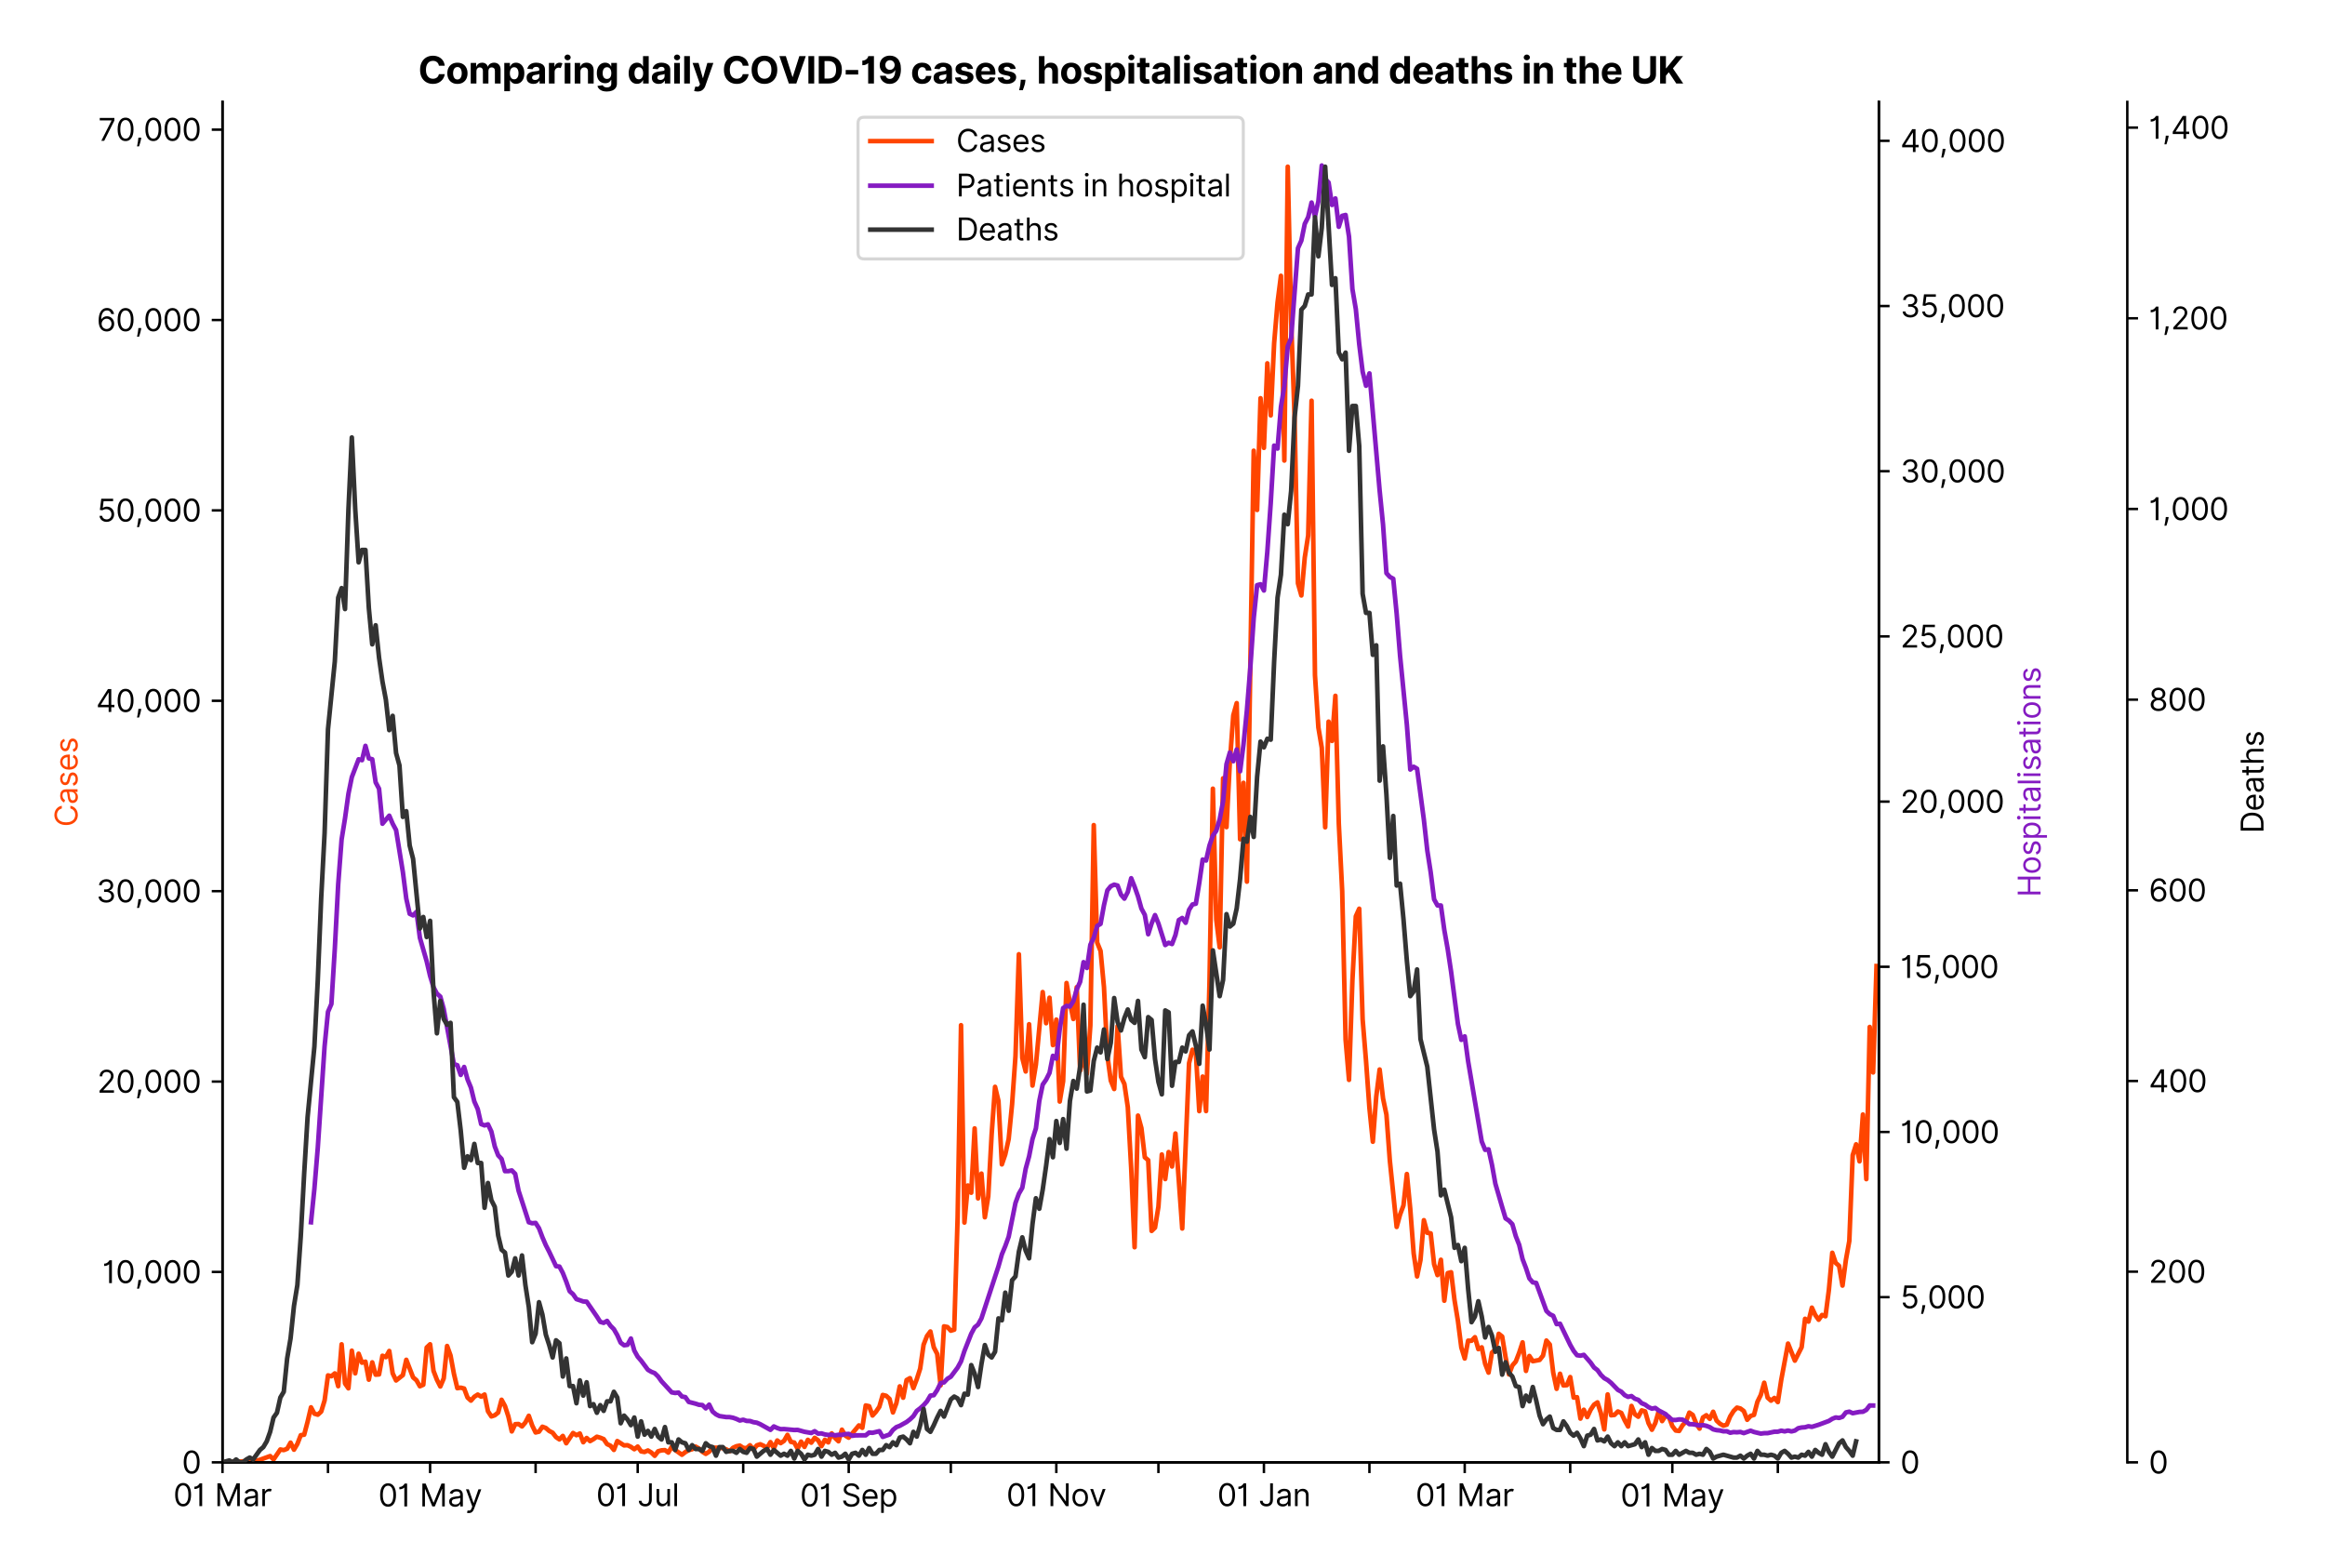 <?xml version="1.0" encoding="utf-8" standalone="no"?>
<!DOCTYPE svg PUBLIC "-//W3C//DTD SVG 1.1//EN"
  "http://www.w3.org/Graphics/SVG/1.1/DTD/svg11.dtd">
<svg version="1.1" viewBox="0 0 757.992 511.234" xmlns="http://www.w3.org/2000/svg" xmlns:xlink="http://www.w3.org/1999/xlink">
 <defs>
  <style type="text/css">*{stroke-linecap:butt;stroke-linejoin:round;}</style>
 </defs>
 <g id="figure_1">
  <g id="patch_1">
   <path d="M 0 511.234 
L 757.992 511.234 
L 757.992 0 
L 0 0 
z
" style="fill:#ffffff;"/>
  </g>
  <g id="axes_1">
   <g id="patch_2">
    <path d="M 72.537 476.745 
L 612.538 476.745 
L 612.538 33.225 
L 72.537 33.225 
z
" style="fill:#ffffff;"/>
   </g>
   <g id="matplotlib.axis_1">
    <g id="xtick_1">
     <g id="line2d_1">
      <defs>
       <path d="M 0 0 
L 0 3.5 
" id="m41b73f834e" style="stroke:#000000;stroke-width:0.8;"/>
      </defs>
      <g>
       <use style="stroke:#000000;stroke-width:0.8;" x="72.537" xlink:href="#m41b73f834e" y="476.745"/>
      </g>
     </g>
     <g id="text_1">
      <!-- 01 Mar -->
      <g transform="translate(56.501 491.018)scale(0.1 -0.1)">
       <defs>
        <path d="M 2000 -64 
Q 1230 -64 806 561 
Q 382 1186 382 2327 
Q 382 3459 809 4088 
Q 1236 4718 2000 4718 
Q 2764 4718 3191 4088 
Q 3618 3459 3618 2327 
Q 3618 1186 3194 561 
Q 2771 -64 2000 -64 
z
M 2000 436 
Q 2509 436 2791 927 
Q 3073 1418 3073 2327 
Q 3073 3234 2789 3730 
Q 2505 4227 2000 4227 
Q 1496 4227 1211 3730 
Q 927 3234 927 2327 
Q 927 1418 1210 927 
Q 1493 436 2000 436 
z
" id="Inter-Regular-30" transform="scale(0.016)"/>
        <path d="M 1973 4655 
L 1973 0 
L 1409 0 
L 1409 3836 
L 1373 3836 
Q 1341 3773 1209 3692 
Q 1077 3611 868 3551 
Q 659 3491 391 3491 
L 391 3964 
Q 661 3964 859 4061 
Q 1057 4159 1190 4291 
Q 1323 4423 1392 4529 
Q 1461 4636 1473 4655 
L 1973 4655 
z
" id="Inter-Regular-31" transform="scale(0.016)"/>
        <path id="Inter-Regular-20" transform="scale(0.016)"/>
        <path d="M 564 4655 
L 1236 4655 
L 2818 791 
L 2873 791 
L 4455 4655 
L 5127 4655 
L 5127 0 
L 4600 0 
L 4600 3536 
L 4555 3536 
L 3100 0 
L 2591 0 
L 1136 3536 
L 1091 3536 
L 1091 0 
L 564 0 
L 564 4655 
z
" id="Inter-Regular-4d" transform="scale(0.016)"/>
        <path d="M 1518 -82 
Q 1186 -82 916 44 
Q 646 170 486 410 
Q 327 650 327 991 
Q 327 1291 445 1478 
Q 564 1666 761 1773 
Q 959 1880 1199 1933 
Q 1439 1986 1682 2018 
Q 2000 2059 2199 2080 
Q 2398 2102 2490 2154 
Q 2582 2207 2582 2336 
L 2582 2355 
Q 2582 2691 2399 2877 
Q 2216 3064 1846 3064 
Q 1461 3064 1243 2895 
Q 1025 2727 936 2536 
L 427 2718 
Q 564 3036 792 3214 
Q 1021 3393 1292 3464 
Q 1564 3536 1827 3536 
Q 1996 3536 2215 3496 
Q 2434 3457 2640 3334 
Q 2846 3211 2982 2963 
Q 3118 2716 3118 2300 
L 3118 0 
L 2582 0 
L 2582 473 
L 2555 473 
Q 2500 359 2373 229 
Q 2246 100 2034 9 
Q 1823 -82 1518 -82 
z
M 1600 400 
Q 1918 400 2137 525 
Q 2357 650 2469 847 
Q 2582 1045 2582 1264 
L 2582 1755 
Q 2548 1714 2433 1681 
Q 2318 1648 2169 1624 
Q 2021 1600 1881 1583 
Q 1741 1566 1655 1555 
Q 1446 1527 1265 1467 
Q 1084 1407 974 1287 
Q 864 1168 864 964 
Q 864 684 1072 542 
Q 1280 400 1600 400 
z
" id="Inter-Regular-61" transform="scale(0.016)"/>
        <path d="M 491 0 
L 491 3491 
L 1009 3491 
L 1009 2964 
L 1046 2964 
Q 1139 3223 1389 3384 
Q 1639 3545 1955 3545 
Q 2100 3545 2209 3511 
Q 2318 3477 2400 3418 
L 2218 2964 
Q 2161 2993 2085 3010 
Q 2009 3027 1909 3027 
Q 1527 3027 1277 2794 
Q 1027 2561 1027 2209 
L 1027 0 
L 491 0 
z
" id="Inter-Regular-72" transform="scale(0.016)"/>
       </defs>
       <use xlink:href="#Inter-Regular-30"/>
       <use x="62.5" xlink:href="#Inter-Regular-31"/>
       <use x="106.676" xlink:href="#Inter-Regular-20"/>
       <use x="134.801" xlink:href="#Inter-Regular-4d"/>
       <use x="225.994" xlink:href="#Inter-Regular-61"/>
       <use x="282.386" xlink:href="#Inter-Regular-72"/>
      </g>
     </g>
    </g>
    <g id="xtick_2">
     <g id="line2d_2">
      <g>
       <use style="stroke:#000000;stroke-width:0.8;" x="106.934" xlink:href="#m41b73f834e" y="476.745"/>
      </g>
     </g>
    </g>
    <g id="xtick_3">
     <g id="line2d_3">
      <g>
       <use style="stroke:#000000;stroke-width:0.8;" x="140.22" xlink:href="#m41b73f834e" y="476.745"/>
      </g>
     </g>
     <g id="text_2">
      <!-- 01 May -->
      <g transform="translate(123.317 491.117)scale(0.1 -0.1)">
       <defs>
        <path d="M 818 -1355 
Q 682 -1355 575 -1333 
Q 468 -1311 427 -1291 
L 564 -818 
Q 857 -893 1053 -814 
Q 1250 -736 1391 -345 
L 1509 -18 
L 218 3491 
L 800 3491 
L 1764 709 
L 1800 709 
L 2764 3491 
L 3346 3491 
L 1846 -564 
Q 1550 -1355 818 -1355 
z
" id="Inter-Regular-79" transform="scale(0.016)"/>
       </defs>
       <use xlink:href="#Inter-Regular-30"/>
       <use x="62.5" xlink:href="#Inter-Regular-31"/>
       <use x="106.676" xlink:href="#Inter-Regular-20"/>
       <use x="134.801" xlink:href="#Inter-Regular-4d"/>
       <use x="225.994" xlink:href="#Inter-Regular-61"/>
       <use x="282.386" xlink:href="#Inter-Regular-79"/>
      </g>
     </g>
    </g>
    <g id="xtick_4">
     <g id="line2d_4">
      <g>
       <use style="stroke:#000000;stroke-width:0.8;" x="174.617" xlink:href="#m41b73f834e" y="476.745"/>
      </g>
     </g>
    </g>
    <g id="xtick_5">
     <g id="line2d_5">
      <g>
       <use style="stroke:#000000;stroke-width:0.8;" x="207.903" xlink:href="#m41b73f834e" y="476.745"/>
      </g>
     </g>
     <g id="text_3">
      <!-- 01 Jul -->
      <g transform="translate(194.36 491.018)scale(0.1 -0.1)">
       <defs>
        <path d="M 2346 4655 
L 2909 4655 
L 2909 1327 
Q 2909 657 2549 296 
Q 2189 -64 1582 -64 
Q 1200 -64 902 76 
Q 605 216 434 475 
Q 264 734 264 1091 
L 818 1091 
Q 818 795 1034 615 
Q 1250 436 1582 436 
Q 1948 436 2147 664 
Q 2346 893 2346 1327 
L 2346 4655 
z
" id="Inter-Regular-4a" transform="scale(0.016)"/>
        <path d="M 2691 1427 
L 2691 3491 
L 3227 3491 
L 3227 0 
L 2691 0 
L 2691 591 
L 2655 591 
Q 2532 325 2273 140 
Q 2014 -45 1618 -45 
Q 1127 -45 809 280 
Q 491 605 491 1273 
L 491 3491 
L 1027 3491 
L 1027 1309 
Q 1027 927 1242 700 
Q 1457 473 1791 473 
Q 1991 473 2199 575 
Q 2407 677 2549 888 
Q 2691 1100 2691 1427 
z
" id="Inter-Regular-75" transform="scale(0.016)"/>
        <path d="M 1027 4655 
L 1027 0 
L 491 0 
L 491 4655 
L 1027 4655 
z
" id="Inter-Regular-6c" transform="scale(0.016)"/>
       </defs>
       <use xlink:href="#Inter-Regular-30"/>
       <use x="62.5" xlink:href="#Inter-Regular-31"/>
       <use x="106.676" xlink:href="#Inter-Regular-20"/>
       <use x="134.801" xlink:href="#Inter-Regular-4a"/>
       <use x="189.063" xlink:href="#Inter-Regular-75"/>
       <use x="247.159" xlink:href="#Inter-Regular-6c"/>
      </g>
     </g>
    </g>
    <g id="xtick_6">
     <g id="line2d_6">
      <g>
       <use style="stroke:#000000;stroke-width:0.8;" x="242.3" xlink:href="#m41b73f834e" y="476.745"/>
      </g>
     </g>
    </g>
    <g id="xtick_7">
     <g id="line2d_7">
      <g>
       <use style="stroke:#000000;stroke-width:0.8;" x="276.696" xlink:href="#m41b73f834e" y="476.745"/>
      </g>
     </g>
     <g id="text_4">
      <!-- 01 Sep -->
      <g transform="translate(260.808 491.117)scale(0.1 -0.1)">
       <defs>
        <path d="M 3109 3491 
Q 3068 3836 2777 4027 
Q 2486 4218 2064 4218 
Q 1600 4218 1318 3999 
Q 1036 3780 1036 3445 
Q 1036 3195 1189 3042 
Q 1343 2889 1553 2803 
Q 1764 2718 1936 2673 
L 2409 2545 
Q 2591 2498 2815 2414 
Q 3039 2330 3244 2185 
Q 3450 2041 3584 1816 
Q 3718 1591 3718 1264 
Q 3718 886 3521 581 
Q 3325 277 2949 97 
Q 2573 -82 2036 -82 
Q 1286 -82 845 272 
Q 405 627 364 1200 
L 946 1200 
Q 968 936 1124 764 
Q 1280 593 1519 510 
Q 1759 427 2036 427 
Q 2359 427 2616 533 
Q 2873 639 3023 828 
Q 3173 1018 3173 1273 
Q 3173 1505 3043 1650 
Q 2914 1795 2702 1886 
Q 2491 1977 2246 2045 
L 1673 2209 
Q 1127 2366 809 2657 
Q 491 2948 491 3418 
Q 491 3809 703 4101 
Q 916 4393 1276 4555 
Q 1636 4718 2082 4718 
Q 2532 4718 2882 4558 
Q 3232 4398 3437 4120 
Q 3643 3843 3655 3491 
L 3109 3491 
z
" id="Inter-Regular-53" transform="scale(0.016)"/>
        <path d="M 1955 -73 
Q 1450 -73 1085 151 
Q 721 375 524 778 
Q 327 1182 327 1718 
Q 327 2255 524 2665 
Q 721 3075 1074 3305 
Q 1427 3536 1900 3536 
Q 2173 3536 2439 3445 
Q 2705 3355 2923 3151 
Q 3141 2948 3270 2614 
Q 3400 2280 3400 1791 
L 3400 1564 
L 866 1564 
Q 884 1005 1183 707 
Q 1482 409 1955 409 
Q 2271 409 2498 545 
Q 2725 682 2827 955 
L 3346 809 
Q 3223 414 2854 170 
Q 2486 -73 1955 -73 
z
M 866 2027 
L 2855 2027 
Q 2855 2470 2595 2762 
Q 2336 3055 1900 3055 
Q 1593 3055 1368 2911 
Q 1143 2768 1013 2533 
Q 884 2298 866 2027 
z
" id="Inter-Regular-65" transform="scale(0.016)"/>
        <path d="M 491 -1309 
L 491 3491 
L 1009 3491 
L 1009 2936 
L 1073 2936 
Q 1132 3027 1237 3169 
Q 1343 3311 1542 3423 
Q 1741 3536 2082 3536 
Q 2523 3536 2859 3315 
Q 3196 3095 3384 2690 
Q 3573 2286 3573 1736 
Q 3573 1182 3384 776 
Q 3196 370 2861 148 
Q 2527 -73 2091 -73 
Q 1755 -73 1552 39 
Q 1350 152 1241 296 
Q 1132 441 1073 536 
L 1027 536 
L 1027 -1309 
L 491 -1309 
z
M 1018 1745 
Q 1018 1152 1276 780 
Q 1534 409 2018 409 
Q 2355 409 2581 587 
Q 2807 766 2921 1069 
Q 3036 1373 3036 1745 
Q 3036 2114 2923 2410 
Q 2811 2707 2585 2881 
Q 2359 3055 2018 3055 
Q 1527 3055 1272 2693 
Q 1018 2332 1018 1745 
z
" id="Inter-Regular-70" transform="scale(0.016)"/>
       </defs>
       <use xlink:href="#Inter-Regular-30"/>
       <use x="62.5" xlink:href="#Inter-Regular-31"/>
       <use x="106.676" xlink:href="#Inter-Regular-20"/>
       <use x="134.801" xlink:href="#Inter-Regular-53"/>
       <use x="198.58" xlink:href="#Inter-Regular-65"/>
       <use x="256.818" xlink:href="#Inter-Regular-70"/>
      </g>
     </g>
    </g>
    <g id="xtick_8">
     <g id="line2d_8">
      <g>
       <use style="stroke:#000000;stroke-width:0.8;" x="309.983" xlink:href="#m41b73f834e" y="476.745"/>
      </g>
     </g>
    </g>
    <g id="xtick_9">
     <g id="line2d_9">
      <g>
       <use style="stroke:#000000;stroke-width:0.8;" x="344.379" xlink:href="#m41b73f834e" y="476.745"/>
      </g>
     </g>
     <g id="text_5">
      <!-- 01 Nov -->
      <g transform="translate(328.108 491.018)scale(0.1 -0.1)">
       <defs>
        <path d="M 4255 4655 
L 4255 0 
L 3709 0 
L 1173 3655 
L 1127 3655 
L 1127 0 
L 564 0 
L 564 4655 
L 1109 4655 
L 3655 991 
L 3700 991 
L 3700 4655 
L 4255 4655 
z
" id="Inter-Regular-4e" transform="scale(0.016)"/>
        <path d="M 1909 -73 
Q 1436 -73 1080 152 
Q 725 377 526 781 
Q 327 1186 327 1727 
Q 327 2273 526 2679 
Q 725 3086 1080 3311 
Q 1436 3536 1909 3536 
Q 2382 3536 2737 3311 
Q 3093 3086 3292 2679 
Q 3491 2273 3491 1727 
Q 3491 1186 3292 781 
Q 3093 377 2737 152 
Q 2382 -73 1909 -73 
z
M 1909 409 
Q 2268 409 2500 593 
Q 2732 777 2843 1077 
Q 2955 1377 2955 1727 
Q 2955 2077 2843 2379 
Q 2732 2682 2500 2868 
Q 2268 3055 1909 3055 
Q 1550 3055 1318 2868 
Q 1086 2682 975 2379 
Q 864 2077 864 1727 
Q 864 1377 975 1077 
Q 1086 777 1318 593 
Q 1550 409 1909 409 
z
" id="Inter-Regular-6f" transform="scale(0.016)"/>
        <path d="M 3346 3491 
L 2055 0 
L 1509 0 
L 218 3491 
L 800 3491 
L 1764 709 
L 1800 709 
L 2764 3491 
L 3346 3491 
z
" id="Inter-Regular-76" transform="scale(0.016)"/>
       </defs>
       <use xlink:href="#Inter-Regular-30"/>
       <use x="62.5" xlink:href="#Inter-Regular-31"/>
       <use x="106.676" xlink:href="#Inter-Regular-20"/>
       <use x="134.801" xlink:href="#Inter-Regular-4e"/>
       <use x="210.085" xlink:href="#Inter-Regular-6f"/>
       <use x="269.744" xlink:href="#Inter-Regular-76"/>
      </g>
     </g>
    </g>
    <g id="xtick_10">
     <g id="line2d_10">
      <g>
       <use style="stroke:#000000;stroke-width:0.8;" x="377.666" xlink:href="#m41b73f834e" y="476.745"/>
      </g>
     </g>
    </g>
    <g id="xtick_11">
     <g id="line2d_11">
      <g>
       <use style="stroke:#000000;stroke-width:0.8;" x="412.062" xlink:href="#m41b73f834e" y="476.745"/>
      </g>
     </g>
     <g id="text_6">
      <!-- 01 Jan -->
      <g transform="translate(396.863 491.018)scale(0.1 -0.1)">
       <defs>
        <path d="M 1027 2100 
L 1027 0 
L 491 0 
L 491 3491 
L 1009 3491 
L 1009 2945 
L 1055 2945 
Q 1177 3211 1427 3373 
Q 1677 3536 2073 3536 
Q 2602 3536 2928 3211 
Q 3255 2886 3255 2218 
L 3255 0 
L 2718 0 
L 2718 2182 
Q 2718 2593 2504 2824 
Q 2291 3055 1918 3055 
Q 1534 3055 1280 2806 
Q 1027 2557 1027 2100 
z
" id="Inter-Regular-6e" transform="scale(0.016)"/>
       </defs>
       <use xlink:href="#Inter-Regular-30"/>
       <use x="62.5" xlink:href="#Inter-Regular-31"/>
       <use x="106.676" xlink:href="#Inter-Regular-20"/>
       <use x="134.801" xlink:href="#Inter-Regular-4a"/>
       <use x="189.063" xlink:href="#Inter-Regular-61"/>
       <use x="245.455" xlink:href="#Inter-Regular-6e"/>
      </g>
     </g>
    </g>
    <g id="xtick_12">
     <g id="line2d_12">
      <g>
       <use style="stroke:#000000;stroke-width:0.8;" x="446.458" xlink:href="#m41b73f834e" y="476.745"/>
      </g>
     </g>
    </g>
    <g id="xtick_13">
     <g id="line2d_13">
      <g>
       <use style="stroke:#000000;stroke-width:0.8;" x="477.526" xlink:href="#m41b73f834e" y="476.745"/>
      </g>
     </g>
     <g id="text_7">
      <!-- 01 Mar -->
      <g transform="translate(461.489 491.018)scale(0.1 -0.1)">
       <use xlink:href="#Inter-Regular-30"/>
       <use x="62.5" xlink:href="#Inter-Regular-31"/>
       <use x="106.676" xlink:href="#Inter-Regular-20"/>
       <use x="134.801" xlink:href="#Inter-Regular-4d"/>
       <use x="225.994" xlink:href="#Inter-Regular-61"/>
       <use x="282.386" xlink:href="#Inter-Regular-72"/>
      </g>
     </g>
    </g>
    <g id="xtick_14">
     <g id="line2d_14">
      <g>
       <use style="stroke:#000000;stroke-width:0.8;" x="511.922" xlink:href="#m41b73f834e" y="476.745"/>
      </g>
     </g>
    </g>
    <g id="xtick_15">
     <g id="line2d_15">
      <g>
       <use style="stroke:#000000;stroke-width:0.8;" x="545.209" xlink:href="#m41b73f834e" y="476.745"/>
      </g>
     </g>
     <g id="text_8">
      <!-- 01 May -->
      <g transform="translate(528.306 491.117)scale(0.1 -0.1)">
       <use xlink:href="#Inter-Regular-30"/>
       <use x="62.5" xlink:href="#Inter-Regular-31"/>
       <use x="106.676" xlink:href="#Inter-Regular-20"/>
       <use x="134.801" xlink:href="#Inter-Regular-4d"/>
       <use x="225.994" xlink:href="#Inter-Regular-61"/>
       <use x="282.386" xlink:href="#Inter-Regular-79"/>
      </g>
     </g>
    </g>
    <g id="xtick_16">
     <g id="line2d_16">
      <g>
       <use style="stroke:#000000;stroke-width:0.8;" x="579.605" xlink:href="#m41b73f834e" y="476.745"/>
      </g>
     </g>
    </g>
   </g>
   <g id="matplotlib.axis_2">
    <g id="ytick_1">
     <g id="line2d_17">
      <defs>
       <path d="M 0 0 
L -3.5 0 
" id="md1501c76cc" style="stroke:#000000;stroke-width:0.8;"/>
      </defs>
      <g>
       <use style="stroke:#000000;stroke-width:0.8;" x="72.537" xlink:href="#md1501c76cc" y="476.745"/>
      </g>
     </g>
     <g id="text_9">
      <!-- 0 -->
      <g transform="translate(59.288 480.382)scale(0.1 -0.1)">
       <use xlink:href="#Inter-Regular-30"/>
      </g>
     </g>
    </g>
    <g id="ytick_2">
     <g id="line2d_18">
      <g>
       <use style="stroke:#000000;stroke-width:0.8;" x="72.537" xlink:href="#md1501c76cc" y="414.676"/>
      </g>
     </g>
     <g id="text_10">
      <!-- 10,000 -->
      <g transform="translate(33.322 418.312)scale(0.1 -0.1)">
       <defs>
        <path d="M 1291 636 
L 1255 391 
Q 1216 132 1137 -163 
Q 1059 -459 975 -720 
Q 891 -982 836 -1136 
L 427 -1136 
Q 457 -991 504 -752 
Q 552 -514 601 -219 
Q 650 75 682 382 
L 709 636 
L 1291 636 
z
" id="Inter-Regular-2c" transform="scale(0.016)"/>
       </defs>
       <use xlink:href="#Inter-Regular-31"/>
       <use x="44.176" xlink:href="#Inter-Regular-30"/>
       <use x="106.676" xlink:href="#Inter-Regular-2c"/>
       <use x="134.659" xlink:href="#Inter-Regular-30"/>
       <use x="197.159" xlink:href="#Inter-Regular-30"/>
       <use x="259.659" xlink:href="#Inter-Regular-30"/>
      </g>
     </g>
    </g>
    <g id="ytick_3">
     <g id="line2d_19">
      <g>
       <use style="stroke:#000000;stroke-width:0.8;" x="72.537" xlink:href="#md1501c76cc" y="352.606"/>
      </g>
     </g>
     <g id="text_11">
      <!-- 20,000 -->
      <g transform="translate(31.688 356.243)scale(0.1 -0.1)">
       <defs>
        <path d="M 482 0 
L 482 409 
L 2018 2091 
Q 2289 2386 2464 2605 
Q 2639 2825 2724 3019 
Q 2809 3214 2809 3427 
Q 2809 3795 2553 4011 
Q 2298 4227 1918 4227 
Q 1514 4227 1275 3985 
Q 1036 3743 1036 3345 
L 500 3345 
Q 500 3755 688 4064 
Q 877 4373 1203 4545 
Q 1530 4718 1936 4718 
Q 2346 4718 2661 4545 
Q 2977 4373 3156 4079 
Q 3336 3786 3336 3427 
Q 3336 3170 3244 2926 
Q 3152 2682 2926 2383 
Q 2700 2084 2300 1655 
L 1255 536 
L 1255 500 
L 3418 500 
L 3418 0 
L 482 0 
z
" id="Inter-Regular-32" transform="scale(0.016)"/>
       </defs>
       <use xlink:href="#Inter-Regular-32"/>
       <use x="60.511" xlink:href="#Inter-Regular-30"/>
       <use x="123.011" xlink:href="#Inter-Regular-2c"/>
       <use x="150.994" xlink:href="#Inter-Regular-30"/>
       <use x="213.494" xlink:href="#Inter-Regular-30"/>
       <use x="275.994" xlink:href="#Inter-Regular-30"/>
      </g>
     </g>
    </g>
    <g id="ytick_4">
     <g id="line2d_20">
      <g>
       <use style="stroke:#000000;stroke-width:0.8;" x="72.537" xlink:href="#md1501c76cc" y="290.537"/>
      </g>
     </g>
     <g id="text_12">
      <!-- 30,000 -->
      <g transform="translate(31.375 294.174)scale(0.1 -0.1)">
       <defs>
        <path d="M 2055 -64 
Q 1605 -64 1253 90 
Q 902 245 696 521 
Q 491 798 473 1164 
L 1046 1164 
Q 1071 827 1356 631 
Q 1641 436 2046 436 
Q 2493 436 2783 664 
Q 3073 893 3073 1264 
Q 3073 1650 2787 1893 
Q 2502 2136 1973 2136 
L 1600 2136 
L 1600 2636 
L 1973 2636 
Q 2386 2636 2647 2856 
Q 2909 3077 2909 3445 
Q 2909 3798 2679 4012 
Q 2450 4227 2064 4227 
Q 1823 4227 1610 4139 
Q 1398 4052 1264 3887 
Q 1130 3723 1118 3491 
L 573 3491 
Q 586 3857 793 4133 
Q 1000 4409 1335 4563 
Q 1671 4718 2073 4718 
Q 2505 4718 2814 4544 
Q 3123 4370 3289 4086 
Q 3455 3802 3455 3473 
Q 3455 3080 3249 2802 
Q 3043 2525 2691 2418 
L 2691 2382 
Q 3132 2309 3379 2008 
Q 3627 1707 3627 1264 
Q 3627 884 3421 583 
Q 3216 282 2861 109 
Q 2507 -64 2055 -64 
z
" id="Inter-Regular-33" transform="scale(0.016)"/>
       </defs>
       <use xlink:href="#Inter-Regular-33"/>
       <use x="63.636" xlink:href="#Inter-Regular-30"/>
       <use x="126.136" xlink:href="#Inter-Regular-2c"/>
       <use x="154.119" xlink:href="#Inter-Regular-30"/>
       <use x="216.619" xlink:href="#Inter-Regular-30"/>
       <use x="279.119" xlink:href="#Inter-Regular-30"/>
      </g>
     </g>
    </g>
    <g id="ytick_5">
     <g id="line2d_21">
      <g>
       <use style="stroke:#000000;stroke-width:0.8;" x="72.537" xlink:href="#md1501c76cc" y="228.468"/>
      </g>
     </g>
     <g id="text_13">
      <!-- 40,000 -->
      <g transform="translate(31.319 232.105)scale(0.1 -0.1)">
       <defs>
        <path d="M 373 955 
L 373 1418 
L 2418 4655 
L 3100 4655 
L 3100 1455 
L 3736 1455 
L 3736 955 
L 3100 955 
L 3100 0 
L 2564 0 
L 2564 955 
L 373 955 
z
M 2564 1455 
L 2564 3936 
L 2527 3936 
L 982 1491 
L 982 1455 
L 2564 1455 
z
" id="Inter-Regular-34" transform="scale(0.016)"/>
       </defs>
       <use xlink:href="#Inter-Regular-34"/>
       <use x="64.205" xlink:href="#Inter-Regular-30"/>
       <use x="126.705" xlink:href="#Inter-Regular-2c"/>
       <use x="154.688" xlink:href="#Inter-Regular-30"/>
       <use x="217.188" xlink:href="#Inter-Regular-30"/>
       <use x="279.688" xlink:href="#Inter-Regular-30"/>
      </g>
     </g>
    </g>
    <g id="ytick_6">
     <g id="line2d_22">
      <g>
       <use style="stroke:#000000;stroke-width:0.8;" x="72.537" xlink:href="#md1501c76cc" y="166.399"/>
      </g>
     </g>
     <g id="text_14">
      <!-- 50,000 -->
      <g transform="translate(31.659 170.035)scale(0.1 -0.1)">
       <defs>
        <path d="M 1936 -64 
Q 1536 -64 1216 95 
Q 896 255 702 532 
Q 509 809 491 1164 
L 1036 1164 
Q 1068 848 1324 642 
Q 1580 436 1936 436 
Q 2223 436 2447 570 
Q 2671 705 2799 940 
Q 2927 1175 2927 1473 
Q 2927 1777 2794 2017 
Q 2661 2257 2429 2395 
Q 2198 2534 1900 2536 
Q 1686 2539 1461 2472 
Q 1236 2405 1091 2300 
L 564 2364 
L 846 4655 
L 3264 4655 
L 3264 4155 
L 1318 4155 
L 1155 2782 
L 1182 2782 
Q 1325 2895 1541 2970 
Q 1757 3045 1991 3045 
Q 2418 3045 2753 2842 
Q 3089 2639 3281 2286 
Q 3473 1934 3473 1482 
Q 3473 1036 3274 687 
Q 3075 339 2727 137 
Q 2380 -64 1936 -64 
z
" id="Inter-Regular-35" transform="scale(0.016)"/>
       </defs>
       <use xlink:href="#Inter-Regular-35"/>
       <use x="60.795" xlink:href="#Inter-Regular-30"/>
       <use x="123.295" xlink:href="#Inter-Regular-2c"/>
       <use x="151.278" xlink:href="#Inter-Regular-30"/>
       <use x="213.778" xlink:href="#Inter-Regular-30"/>
       <use x="276.278" xlink:href="#Inter-Regular-30"/>
      </g>
     </g>
    </g>
    <g id="ytick_7">
     <g id="line2d_23">
      <g>
       <use style="stroke:#000000;stroke-width:0.8;" x="72.537" xlink:href="#md1501c76cc" y="104.329"/>
      </g>
     </g>
     <g id="text_15">
      <!-- 60,000 -->
      <g transform="translate(31.503 107.966)scale(0.1 -0.1)">
       <defs>
        <path d="M 2027 -64 
Q 1741 -59 1454 45 
Q 1168 150 932 399 
Q 696 648 552 1074 
Q 409 1500 409 2145 
Q 409 3386 861 4056 
Q 1314 4727 2100 4727 
Q 2686 4727 3073 4384 
Q 3461 4041 3546 3491 
L 2991 3491 
Q 2914 3811 2691 4019 
Q 2468 4227 2100 4227 
Q 1559 4227 1249 3755 
Q 939 3284 936 2427 
L 973 2427 
Q 1164 2716 1461 2880 
Q 1759 3045 2118 3045 
Q 2518 3045 2850 2846 
Q 3182 2648 3382 2299 
Q 3582 1950 3582 1500 
Q 3582 1068 3389 710 
Q 3196 352 2847 142 
Q 2498 -68 2027 -64 
z
M 2027 436 
Q 2314 436 2542 579 
Q 2771 723 2903 964 
Q 3036 1205 3036 1500 
Q 3036 1789 2908 2026 
Q 2780 2264 2556 2404 
Q 2332 2545 2046 2545 
Q 1757 2545 1525 2397 
Q 1293 2250 1157 2010 
Q 1021 1770 1018 1491 
Q 1018 1214 1149 973 
Q 1280 732 1508 584 
Q 1736 436 2027 436 
z
" id="Inter-Regular-36" transform="scale(0.016)"/>
       </defs>
       <use xlink:href="#Inter-Regular-36"/>
       <use x="62.358" xlink:href="#Inter-Regular-30"/>
       <use x="124.858" xlink:href="#Inter-Regular-2c"/>
       <use x="152.841" xlink:href="#Inter-Regular-30"/>
       <use x="215.341" xlink:href="#Inter-Regular-30"/>
       <use x="277.841" xlink:href="#Inter-Regular-30"/>
      </g>
     </g>
    </g>
    <g id="ytick_8">
     <g id="line2d_24">
      <g>
       <use style="stroke:#000000;stroke-width:0.8;" x="72.537" xlink:href="#md1501c76cc" y="42.26"/>
      </g>
     </g>
     <g id="text_16">
      <!-- 70,000 -->
      <g transform="translate(32.028 45.897)scale(0.1 -0.1)">
       <defs>
        <path d="M 627 0 
L 2709 4118 
L 2709 4155 
L 309 4155 
L 309 4655 
L 3291 4655 
L 3291 4127 
L 1218 0 
L 627 0 
z
" id="Inter-Regular-37" transform="scale(0.016)"/>
       </defs>
       <use xlink:href="#Inter-Regular-37"/>
       <use x="57.102" xlink:href="#Inter-Regular-30"/>
       <use x="119.602" xlink:href="#Inter-Regular-2c"/>
       <use x="147.585" xlink:href="#Inter-Regular-30"/>
       <use x="210.085" xlink:href="#Inter-Regular-30"/>
       <use x="272.585" xlink:href="#Inter-Regular-30"/>
      </g>
     </g>
    </g>
    <g id="text_17">
     <!-- Cases -->
     <g style="fill:#ff4500;" transform="translate(25.273 269.581)rotate(-90)scale(0.1 -0.1)">
      <defs>
       <path d="M 4309 3200 
L 3746 3200 
Q 3677 3523 3484 3743 
Q 3291 3964 3018 4077 
Q 2746 4191 2436 4191 
Q 2014 4191 1672 3977 
Q 1330 3764 1128 3348 
Q 927 2932 927 2327 
Q 927 1723 1128 1307 
Q 1330 891 1672 677 
Q 2014 464 2436 464 
Q 2746 464 3018 577 
Q 3291 691 3484 911 
Q 3677 1132 3746 1455 
L 4309 1455 
Q 4223 977 3957 637 
Q 3691 298 3298 117 
Q 2905 -64 2436 -64 
Q 1841 -64 1377 227 
Q 914 518 648 1054 
Q 382 1591 382 2327 
Q 382 3064 648 3600 
Q 914 4136 1377 4427 
Q 1841 4718 2436 4718 
Q 2905 4718 3298 4537 
Q 3691 4357 3957 4017 
Q 4223 3677 4309 3200 
z
" id="Inter-Regular-43" transform="scale(0.016)"/>
       <path d="M 2964 2709 
L 2482 2573 
Q 2411 2755 2245 2914 
Q 2080 3073 1727 3073 
Q 1407 3073 1194 2926 
Q 982 2780 982 2555 
Q 982 2355 1127 2239 
Q 1273 2123 1582 2045 
L 2100 1918 
Q 3027 1691 3027 973 
Q 3027 673 2855 436 
Q 2684 200 2377 63 
Q 2071 -73 1664 -73 
Q 1130 -73 780 159 
Q 430 391 336 836 
L 846 964 
Q 989 400 1655 400 
Q 2030 400 2251 560 
Q 2473 720 2473 945 
Q 2473 1316 1955 1436 
L 1373 1573 
Q 893 1686 669 1926 
Q 446 2166 446 2527 
Q 446 2823 613 3050 
Q 780 3277 1069 3406 
Q 1359 3536 1727 3536 
Q 2246 3536 2542 3309 
Q 2839 3082 2964 2709 
z
" id="Inter-Regular-73" transform="scale(0.016)"/>
      </defs>
      <use xlink:href="#Inter-Regular-43"/>
      <use x="72.727" xlink:href="#Inter-Regular-61"/>
      <use x="129.119" xlink:href="#Inter-Regular-73"/>
      <use x="181.392" xlink:href="#Inter-Regular-65"/>
      <use x="239.631" xlink:href="#Inter-Regular-73"/>
     </g>
    </g>
   </g>
   <g id="line2d_25">
    <path clip-path="url(#pd3dcf60752)" d="M 39.251 476.733 
L 49.237 476.739 
L 54.785 476.745 
L 74.757 476.677 
L 75.866 476.534 
L 76.976 476.565 
L 80.304 476.342 
L 82.524 476.422 
L 83.633 476.23 
L 84.743 475.913 
L 86.962 475.106 
L 88.071 474.697 
L 89.181 475.802 
L 91.4 472.549 
L 92.51 472.754 
L 93.619 472.313 
L 94.729 470.321 
L 95.838 472.617 
L 96.948 470.743 
L 98.057 467.888 
L 99.167 467.733 
L 100.276 463.53 
L 101.386 458.807 
L 102.496 460.88 
L 103.605 461.215 
L 104.715 460.204 
L 105.824 456.572 
L 106.934 448.398 
L 108.043 448.677 
L 109.153 447.746 
L 110.262 451.917 
L 111.372 438.268 
L 112.482 451.03 
L 113.591 452.612 
L 114.701 440.341 
L 115.81 447.728 
L 116.92 441.328 
L 118.029 444.258 
L 119.139 443.923 
L 120.248 449.795 
L 121.358 444.146 
L 122.468 448.162 
L 123.577 448.081 
L 124.687 441.992 
L 125.796 442.446 
L 126.906 440.434 
L 128.015 447.721 
L 129.125 450.049 
L 131.344 448.299 
L 132.454 443.314 
L 134.673 449.043 
L 135.782 449.993 
L 136.892 451.942 
L 138.001 451.446 
L 139.111 439.305 
L 140.22 438.256 
L 141.33 446.915 
L 142.44 449.813 
L 143.549 452.01 
L 144.659 449.397 
L 145.768 438.814 
L 146.878 441.899 
L 147.987 447.889 
L 149.097 452.563 
L 150.206 452.395 
L 151.316 452.681 
L 152.426 455.623 
L 153.535 456.622 
L 154.645 455.356 
L 155.754 454.648 
L 156.864 455.325 
L 157.973 454.636 
L 159.083 460.086 
L 160.193 461.774 
L 161.302 461.401 
L 162.412 460.514 
L 163.521 456.343 
L 164.631 458.379 
L 165.74 461.793 
L 166.85 466.659 
L 167.959 464.306 
L 169.069 464.25 
L 170.179 465.033 
L 171.288 463.741 
L 172.398 461.569 
L 173.507 464.728 
L 174.617 467 
L 175.726 466.733 
L 176.836 465.132 
L 177.945 465.541 
L 179.055 466.504 
L 180.165 467.081 
L 181.274 468.515 
L 182.384 469.266 
L 183.493 468.136 
L 184.603 470.519 
L 186.822 467.18 
L 187.931 467.9 
L 189.041 467.348 
L 190.151 470.19 
L 191.26 468.806 
L 192.37 469.824 
L 193.479 469.185 
L 194.589 468.39 
L 195.698 468.707 
L 196.808 469.166 
L 197.917 470.799 
L 199.027 471.32 
L 200.137 472.692 
L 201.246 469.806 
L 203.465 471.221 
L 204.575 471.153 
L 205.684 471.686 
L 206.794 472.468 
L 207.903 471.599 
L 209.013 473.17 
L 210.123 473.368 
L 211.232 472.872 
L 212.342 473.542 
L 213.451 474.616 
L 214.561 473.139 
L 215.67 472.835 
L 216.78 472.76 
L 217.889 473.567 
L 218.999 471.655 
L 220.109 472.71 
L 222.328 474.275 
L 223.437 473.406 
L 224.547 472.76 
L 225.656 472.481 
L 226.766 471.612 
L 227.875 472.239 
L 228.985 473.288 
L 230.095 473.983 
L 231.204 473.269 
L 232.314 471.972 
L 234.533 471.984 
L 235.642 472.121 
L 236.752 472.493 
L 237.861 473.139 
L 238.971 472.009 
L 240.081 471.494 
L 241.19 471.283 
L 242.3 472.022 
L 243.409 472.127 
L 244.519 471.171 
L 245.628 472.586 
L 246.738 471.208 
L 247.848 470.848 
L 248.957 471.339 
L 250.067 472.04 
L 251.176 470.153 
L 252.286 472.152 
L 253.395 469.619 
L 254.505 470.482 
L 255.614 469.737 
L 256.724 467.801 
L 257.834 470.06 
L 258.943 470.29 
L 260.053 472.319 
L 261.162 469.986 
L 262.272 471.705 
L 263.381 469.408 
L 264.491 470.333 
L 265.6 468.75 
L 266.71 469.545 
L 267.82 471.45 
L 268.929 469.396 
L 270.039 470.24 
L 271.148 467.298 
L 272.258 468.825 
L 273.367 469.868 
L 274.477 466.1 
L 275.586 468.018 
L 276.696 468.707 
L 280.025 464.704 
L 281.134 465.492 
L 282.244 458.199 
L 283.353 458.447 
L 284.463 461.476 
L 285.572 460.241 
L 286.682 458.627 
L 287.792 454.779 
L 288.901 455.039 
L 290.011 456.076 
L 291.12 460.477 
L 292.23 457.472 
L 293.339 451.973 
L 294.449 455.672 
L 295.558 449.919 
L 296.668 449.298 
L 297.778 452.544 
L 298.887 449.633 
L 299.997 446.17 
L 301.106 438.399 
L 302.216 435.568 
L 303.325 434.079 
L 304.435 439.243 
L 305.544 441.409 
L 306.654 451.644 
L 307.764 432.409 
L 308.873 432.626 
L 309.983 433.83 
L 311.092 433.495 
L 312.202 396.849 
L 313.311 334.228 
L 314.421 398.575 
L 315.53 386.484 
L 316.64 388.842 
L 317.75 367.876 
L 318.859 390.692 
L 319.969 382.611 
L 321.078 396.849 
L 322.188 390.022 
L 323.297 369.775 
L 324.407 354.32 
L 325.516 358.938 
L 326.626 379.607 
L 327.736 376.373 
L 328.845 371.339 
L 329.955 360.03 
L 331.064 344.345 
L 332.174 311.095 
L 333.283 344.897 
L 334.393 349.317 
L 335.503 333.911 
L 336.612 353.91 
L 337.722 347.082 
L 339.941 323.428 
L 341.05 333.582 
L 342.16 325.265 
L 343.269 340.72 
L 344.379 332.409 
L 345.489 359.124 
L 346.598 352.495 
L 347.708 320.473 
L 348.817 326.904 
L 349.927 332.204 
L 351.036 321.839 
L 352.146 349.056 
L 353.255 344.227 
L 354.365 350.049 
L 355.475 334.296 
L 356.584 268.999 
L 357.694 307.29 
L 358.803 310.027 
L 359.913 321.808 
L 361.022 344.146 
L 362.132 352.29 
L 363.241 355.033 
L 364.351 334.513 
L 365.461 351.042 
L 366.57 353.382 
L 367.68 360.911 
L 368.789 380.848 
L 369.899 406.613 
L 371.008 363.698 
L 372.118 367.782 
L 373.227 377.298 
L 374.337 378.235 
L 375.447 401.3 
L 376.556 400.214 
L 377.666 393.386 
L 378.775 376.379 
L 379.885 384.392 
L 380.994 375.585 
L 382.104 380.296 
L 383.213 369.539 
L 385.433 400.512 
L 387.652 346.623 
L 388.761 342.228 
L 389.871 343.284 
L 390.98 362.246 
L 392.09 350.974 
L 393.199 362.227 
L 394.309 320.573 
L 395.419 257.125 
L 396.528 299.804 
L 397.638 308.835 
L 398.747 253.743 
L 399.857 269.657 
L 400.966 248.305 
L 402.076 233.204 
L 403.185 229.231 
L 404.295 273.623 
L 405.405 255.214 
L 406.514 287.428 
L 408.733 146.94 
L 409.843 166.256 
L 410.952 129.827 
L 412.062 146.009 
L 413.171 118.45 
L 414.281 135.426 
L 415.391 111.877 
L 416.5 98.644 
L 417.61 89.917 
L 418.719 150.149 
L 419.829 54.345 
L 420.938 104.72 
L 422.048 135.736 
L 423.158 190.177 
L 424.267 194.125 
L 425.377 181.761 
L 426.486 174.579 
L 427.596 130.641 
L 428.705 220.113 
L 429.815 237.17 
L 430.924 243.768 
L 432.034 269.713 
L 433.144 235.265 
L 434.253 241.552 
L 435.363 226.848 
L 436.472 268.49 
L 437.582 290.512 
L 438.691 338.982 
L 439.801 352.054 
L 440.91 319.66 
L 442.02 298.73 
L 443.13 296.254 
L 444.239 332.279 
L 445.349 345.853 
L 446.458 361.253 
L 447.568 372.22 
L 448.677 357.56 
L 449.787 348.671 
L 450.896 358.106 
L 452.006 363.394 
L 453.116 378.396 
L 455.335 400.003 
L 456.444 395.974 
L 457.554 392.989 
L 458.663 382.747 
L 459.773 394.143 
L 460.882 408.643 
L 461.992 416.134 
L 463.102 410.796 
L 464.211 397.805 
L 465.321 401.908 
L 466.43 402.094 
L 467.54 412.156 
L 468.649 415.706 
L 469.759 410.697 
L 470.868 424.054 
L 471.978 415.061 
L 473.088 414.769 
L 474.197 423.843 
L 475.307 430.603 
L 476.416 439.286 
L 477.526 442.886 
L 478.635 437.077 
L 479.745 437.114 
L 480.854 435.947 
L 481.964 439.832 
L 483.074 439.255 
L 484.183 444.612 
L 485.293 447.498 
L 486.402 440.956 
L 487.512 439.963 
L 488.621 434.83 
L 489.731 435.723 
L 490.84 442.396 
L 491.95 448.081 
L 493.06 445.158 
L 494.169 443.886 
L 495.279 441.006 
L 496.388 437.623 
L 497.498 446.939 
L 498.607 442.067 
L 499.717 443.774 
L 501.936 443.358 
L 503.046 441.955 
L 504.155 437.039 
L 505.265 438.343 
L 506.374 447.479 
L 507.484 452.774 
L 508.593 447.858 
L 509.703 451.669 
L 510.813 451.595 
L 511.922 448.944 
L 513.032 455.629 
L 514.141 455.499 
L 515.251 462.488 
L 516.36 459.601 
L 517.47 461.979 
L 518.579 459.595 
L 519.689 457.938 
L 520.799 457.193 
L 521.908 460.675 
L 523.018 466.007 
L 524.127 454.599 
L 525.237 461.401 
L 526.346 461.284 
L 527.456 460.16 
L 528.565 460.632 
L 529.675 463.053 
L 530.785 465.064 
L 531.894 458.354 
L 533.004 461.079 
L 534.113 461.873 
L 535.223 459.806 
L 536.332 460.123 
L 537.442 463.953 
L 538.551 466.119 
L 539.661 463.934 
L 540.771 460.079 
L 541.88 463.301 
L 542.99 461.569 
L 544.099 461.966 
L 545.209 464.908 
L 546.318 466.373 
L 547.428 466.51 
L 548.537 464.666 
L 549.647 463.437 
L 550.757 460.526 
L 551.866 461.29 
L 552.976 464.039 
L 554.085 465.759 
L 555.195 462.115 
L 556.304 461.389 
L 557.414 462.568 
L 558.523 460.253 
L 559.633 463.133 
L 560.743 464.164 
L 561.852 464.79 
L 562.962 464.461 
L 564.071 461.774 
L 565.181 460.011 
L 566.29 458.906 
L 567.4 459.186 
L 568.509 460.024 
L 569.619 462.873 
L 570.729 461.606 
L 571.838 461.271 
L 572.948 457.007 
L 574.057 454.76 
L 575.167 450.788 
L 576.276 455.654 
L 577.386 456.635 
L 578.495 455.747 
L 579.605 457.1 
L 580.715 449.869 
L 582.934 438.026 
L 585.153 443.594 
L 587.372 439.206 
L 588.481 429.945 
L 589.591 430.857 
L 590.701 426.314 
L 591.81 428.716 
L 592.92 430.255 
L 594.029 428.691 
L 595.139 429.119 
L 596.248 420.541 
L 597.358 408.425 
L 598.468 411.721 
L 599.577 412.683 
L 600.687 419.12 
L 601.796 410.747 
L 602.906 404.589 
L 604.015 376.596 
L 605.125 373.071 
L 606.234 378.613 
L 607.344 363.344 
L 608.454 384.411 
L 609.563 334.805 
L 610.673 349.633 
L 611.782 314.943 
L 611.782 314.943 
" style="fill:none;stroke:#ff4500;stroke-linecap:square;stroke-width:1.5;"/>
   </g>
   <g id="patch_3">
    <path d="M 72.537 476.745 
L 72.537 33.225 
" style="fill:none;stroke:#000000;stroke-linecap:square;stroke-linejoin:miter;stroke-width:0.8;"/>
   </g>
   <g id="patch_4">
    <path d="M 612.538 476.745 
L 612.538 33.225 
" style="fill:none;stroke:#000000;stroke-linecap:square;stroke-linejoin:miter;stroke-width:0.8;"/>
   </g>
   <g id="patch_5">
    <path d="M 72.537 476.745 
L 612.538 476.745 
" style="fill:none;stroke:#000000;stroke-linecap:square;stroke-linejoin:miter;stroke-width:0.8;"/>
   </g>
   <g id="text_18">
    <!-- Comparing daily COVID-19 cases, hospitalisation and deaths in the UK -->
    <g transform="translate(136.331 27.225)scale(0.12 -0.12)">
     <defs>
      <path d="M 4511 3025 
L 3516 3025 
Q 3459 3409 3188 3628 
Q 2918 3848 2514 3848 
Q 1973 3848 1647 3451 
Q 1321 3055 1321 2327 
Q 1321 1582 1649 1194 
Q 1977 807 2507 807 
Q 2900 807 3173 1012 
Q 3446 1218 3516 1591 
L 4511 1586 
Q 4459 1159 4207 782 
Q 3955 405 3522 170 
Q 3089 -64 2491 -64 
Q 1868 -64 1378 218 
Q 889 500 606 1034 
Q 323 1568 323 2327 
Q 323 3089 609 3623 
Q 896 4157 1386 4437 
Q 1877 4718 2491 4718 
Q 3030 4718 3463 4519 
Q 3896 4320 4172 3942 
Q 4448 3564 4511 3025 
z
" id="Inter-Bold-43" transform="scale(0.016)"/>
      <path d="M 1964 -68 
Q 1434 -68 1049 158 
Q 664 384 455 789 
Q 246 1195 246 1732 
Q 246 2273 455 2678 
Q 664 3084 1049 3310 
Q 1434 3536 1964 3536 
Q 2493 3536 2878 3310 
Q 3264 3084 3473 2678 
Q 3682 2273 3682 1732 
Q 3682 1195 3473 789 
Q 3264 384 2878 158 
Q 2493 -68 1964 -68 
z
M 1968 682 
Q 2327 682 2512 982 
Q 2698 1282 2698 1739 
Q 2698 2195 2512 2496 
Q 2327 2798 1968 2798 
Q 1602 2798 1416 2496 
Q 1230 2195 1230 1739 
Q 1230 1282 1416 982 
Q 1602 682 1968 682 
z
" id="Inter-Bold-6f" transform="scale(0.016)"/>
      <path d="M 386 0 
L 386 3491 
L 1309 3491 
L 1309 2875 
L 1350 2875 
Q 1459 3184 1715 3360 
Q 1971 3536 2323 3536 
Q 2682 3536 2934 3358 
Q 3186 3180 3271 2875 
L 3307 2875 
Q 3414 3175 3694 3355 
Q 3975 3536 4359 3536 
Q 4848 3536 5153 3226 
Q 5459 2916 5459 2348 
L 5459 0 
L 4493 0 
L 4493 2157 
Q 4493 2448 4338 2593 
Q 4184 2739 3952 2739 
Q 3689 2739 3541 2570 
Q 3393 2402 3393 2132 
L 3393 0 
L 2455 0 
L 2455 2177 
Q 2455 2434 2308 2586 
Q 2161 2739 1923 2739 
Q 1682 2739 1518 2562 
Q 1355 2386 1355 2095 
L 1355 0 
L 386 0 
z
" id="Inter-Bold-6d" transform="scale(0.016)"/>
      <path d="M 386 -1309 
L 386 3491 
L 1341 3491 
L 1341 2905 
L 1384 2905 
Q 1450 3048 1570 3193 
Q 1691 3339 1888 3437 
Q 2086 3536 2377 3536 
Q 2761 3536 3081 3337 
Q 3402 3139 3596 2740 
Q 3791 2341 3791 1741 
Q 3791 1157 3602 756 
Q 3414 355 3093 149 
Q 2773 -57 2375 -57 
Q 2093 -57 1896 36 
Q 1700 130 1576 272 
Q 1452 414 1384 559 
L 1355 559 
L 1355 -1309 
L 386 -1309 
z
M 1334 1745 
Q 1334 1280 1526 997 
Q 1718 714 2068 714 
Q 2425 714 2613 1001 
Q 2802 1289 2802 1745 
Q 2802 2200 2614 2483 
Q 2427 2766 2068 2766 
Q 1716 2766 1525 2490 
Q 1334 2214 1334 1745 
z
" id="Inter-Bold-70" transform="scale(0.016)"/>
      <path d="M 1382 -66 
Q 882 -66 552 195 
Q 223 457 223 975 
Q 223 1366 407 1588 
Q 591 1811 890 1914 
Q 1189 2018 1534 2050 
Q 1989 2095 2184 2145 
Q 2380 2195 2380 2364 
L 2380 2377 
Q 2380 2593 2244 2711 
Q 2109 2830 1861 2830 
Q 1600 2830 1445 2716 
Q 1291 2602 1241 2427 
L 346 2500 
Q 446 2977 842 3256 
Q 1239 3536 1866 3536 
Q 2255 3536 2593 3413 
Q 2932 3291 3140 3030 
Q 3348 2770 3348 2355 
L 3348 0 
L 2430 0 
L 2430 484 
L 2402 484 
Q 2275 241 2021 87 
Q 1768 -66 1382 -66 
z
M 1659 602 
Q 1977 602 2181 787 
Q 2386 973 2386 1248 
L 2386 1618 
Q 2330 1580 2210 1550 
Q 2091 1520 1956 1498 
Q 1821 1477 1714 1461 
Q 1459 1425 1303 1318 
Q 1148 1211 1148 1007 
Q 1148 807 1292 704 
Q 1436 602 1659 602 
z
" id="Inter-Bold-61" transform="scale(0.016)"/>
      <path d="M 386 0 
L 386 3491 
L 1325 3491 
L 1325 2882 
L 1361 2882 
Q 1457 3207 1681 3374 
Q 1905 3541 2200 3541 
Q 2341 3541 2461 3507 
Q 2582 3473 2677 3414 
L 2386 2614 
Q 2318 2648 2237 2671 
Q 2157 2695 2057 2695 
Q 1764 2695 1560 2495 
Q 1357 2295 1355 1975 
L 1355 0 
L 386 0 
z
" id="Inter-Bold-72" transform="scale(0.016)"/>
      <path d="M 386 0 
L 386 3491 
L 1355 3491 
L 1355 0 
L 386 0 
z
M 876 3941 
Q 662 3941 507 4085 
Q 353 4230 353 4432 
Q 353 4634 507 4777 
Q 662 4920 876 4920 
Q 1092 4920 1246 4777 
Q 1401 4634 1401 4432 
Q 1401 4230 1246 4085 
Q 1092 3941 876 3941 
z
" id="Inter-Bold-69" transform="scale(0.016)"/>
      <path d="M 1355 2018 
L 1355 0 
L 386 0 
L 386 3491 
L 1309 3491 
L 1309 2875 
L 1350 2875 
Q 1468 3180 1739 3358 
Q 2011 3536 2400 3536 
Q 2946 3536 3275 3185 
Q 3605 2834 3605 2223 
L 3605 0 
L 2636 0 
L 2636 2050 
Q 2639 2370 2473 2551 
Q 2307 2732 2016 2732 
Q 1723 2732 1540 2544 
Q 1357 2357 1355 2018 
z
" id="Inter-Bold-6e" transform="scale(0.016)"/>
      <path d="M 1959 -1359 
Q 1255 -1359 852 -1082 
Q 450 -805 364 -409 
L 1259 -289 
Q 1318 -430 1489 -547 
Q 1661 -664 1982 -664 
Q 2298 -664 2503 -514 
Q 2709 -364 2709 -20 
L 2709 618 
L 2668 618 
Q 2573 402 2332 226 
Q 2091 50 1673 50 
Q 1280 50 958 234 
Q 636 418 446 795 
Q 257 1173 257 1752 
Q 257 2348 451 2743 
Q 646 3139 967 3337 
Q 1289 3536 1671 3536 
Q 1964 3536 2161 3437 
Q 2359 3339 2482 3193 
Q 2605 3048 2668 2905 
L 2705 2905 
L 2705 3491 
L 3666 3491 
L 3666 -34 
Q 3666 -468 3446 -763 
Q 3227 -1059 2843 -1209 
Q 2459 -1359 1959 -1359 
z
M 1980 777 
Q 2330 777 2522 1036 
Q 2714 1295 2714 1757 
Q 2714 2216 2523 2491 
Q 2332 2766 1980 2766 
Q 1621 2766 1433 2484 
Q 1246 2202 1246 1757 
Q 1246 1305 1434 1041 
Q 1623 777 1980 777 
z
" id="Inter-Bold-67" transform="scale(0.016)"/>
      <path id="Inter-Bold-20" transform="scale(0.016)"/>
      <path d="M 1673 -57 
Q 1275 -57 954 149 
Q 634 355 445 756 
Q 257 1157 257 1741 
Q 257 2341 451 2740 
Q 646 3139 967 3337 
Q 1289 3536 1671 3536 
Q 1964 3536 2160 3437 
Q 2357 3339 2478 3193 
Q 2600 3048 2664 2905 
L 2693 2905 
L 2693 4655 
L 3659 4655 
L 3659 0 
L 2705 0 
L 2705 559 
L 2664 559 
Q 2598 414 2473 272 
Q 2348 130 2151 36 
Q 1955 -57 1673 -57 
z
M 1980 714 
Q 2330 714 2522 997 
Q 2714 1280 2714 1745 
Q 2714 2214 2523 2490 
Q 2332 2766 1980 2766 
Q 1621 2766 1433 2483 
Q 1246 2200 1246 1745 
Q 1246 1289 1434 1001 
Q 1623 714 1980 714 
z
" id="Inter-Bold-64" transform="scale(0.016)"/>
      <path d="M 1355 4655 
L 1355 0 
L 386 0 
L 386 4655 
L 1355 4655 
z
" id="Inter-Bold-6c" transform="scale(0.016)"/>
      <path d="M 950 -1359 
Q 743 -1359 596 -1324 
Q 450 -1289 368 -1252 
L 586 -502 
Q 843 -580 1019 -543 
Q 1196 -507 1298 -268 
L 1361 -100 
L 109 3491 
L 1127 3491 
L 1850 927 
L 1886 927 
L 2616 3491 
L 3641 3491 
L 2277 -400 
Q 2130 -818 1806 -1088 
Q 1482 -1359 950 -1359 
z
" id="Inter-Bold-79" transform="scale(0.016)"/>
      <path d="M 4682 2327 
Q 4682 1566 4394 1032 
Q 4107 498 3614 217 
Q 3121 -64 2502 -64 
Q 1882 -64 1389 218 
Q 896 500 609 1035 
Q 323 1570 323 2327 
Q 323 3089 609 3623 
Q 896 4157 1389 4437 
Q 1882 4718 2502 4718 
Q 3121 4718 3614 4437 
Q 4107 4157 4394 3623 
Q 4682 3089 4682 2327 
z
M 3684 2327 
Q 3684 3068 3361 3458 
Q 3039 3848 2502 3848 
Q 1966 3848 1643 3458 
Q 1321 3068 1321 2327 
Q 1321 1589 1643 1198 
Q 1966 807 2502 807 
Q 3039 807 3361 1198 
Q 3684 1589 3684 2327 
z
" id="Inter-Bold-4f" transform="scale(0.016)"/>
      <path d="M 1246 4655 
L 2371 1118 
L 2414 1118 
L 3541 4655 
L 4632 4655 
L 3027 0 
L 1759 0 
L 152 4655 
L 1246 4655 
z
" id="Inter-Bold-56" transform="scale(0.016)"/>
      <path d="M 1389 4655 
L 1389 0 
L 405 0 
L 405 4655 
L 1389 4655 
z
" id="Inter-Bold-49" transform="scale(0.016)"/>
      <path d="M 2055 0 
L 405 0 
L 405 4655 
L 2068 4655 
Q 2771 4655 3278 4376 
Q 3786 4098 4059 3577 
Q 4332 3057 4332 2332 
Q 4332 1605 4058 1082 
Q 3784 559 3274 279 
Q 2764 0 2055 0 
z
M 1389 843 
L 2014 843 
Q 2671 843 3010 1197 
Q 3350 1552 3350 2332 
Q 3350 3107 3010 3459 
Q 2671 3811 2016 3811 
L 1389 3811 
L 1389 843 
z
" id="Inter-Bold-44" transform="scale(0.016)"/>
      <path d="M 2561 2295 
L 2561 1527 
L 439 1527 
L 439 2295 
L 2561 2295 
z
" id="Inter-Bold-2d" transform="scale(0.016)"/>
      <path d="M 2305 4655 
L 2305 0 
L 1323 0 
L 1323 3450 
L 1280 3450 
Q 1205 3334 961 3219 
Q 718 3105 332 3105 
L 332 3886 
Q 632 3886 857 4019 
Q 1082 4152 1209 4333 
Q 1336 4514 1341 4655 
L 2305 4655 
z
" id="Inter-Bold-31" transform="scale(0.016)"/>
      <path d="M 2061 4732 
Q 2421 4732 2753 4612 
Q 3086 4493 3348 4227 
Q 3611 3961 3766 3523 
Q 3921 3086 3921 2448 
Q 3921 1659 3686 1096 
Q 3452 534 3028 235 
Q 2605 -64 2027 -64 
Q 1561 -64 1204 117 
Q 848 298 631 610 
Q 414 923 368 1314 
L 1339 1314 
Q 1396 1059 1577 919 
Q 1759 780 2027 780 
Q 2482 780 2718 1176 
Q 2955 1573 2957 2264 
L 2925 2264 
Q 2771 1957 2453 1782 
Q 2136 1607 1752 1607 
Q 1341 1607 1016 1801 
Q 691 1995 506 2334 
Q 321 2673 323 3109 
Q 321 3582 539 3949 
Q 757 4316 1149 4525 
Q 1541 4734 2061 4732 
z
M 2068 3959 
Q 1725 3959 1500 3722 
Q 1275 3486 1277 3136 
Q 1275 2791 1496 2555 
Q 1718 2320 2059 2320 
Q 2284 2320 2465 2431 
Q 2646 2543 2751 2729 
Q 2857 2916 2859 3141 
Q 2857 3366 2753 3551 
Q 2650 3736 2473 3847 
Q 2296 3959 2068 3959 
z
" id="Inter-Bold-39" transform="scale(0.016)"/>
      <path d="M 1964 -68 
Q 1427 -68 1042 160 
Q 657 389 451 795 
Q 246 1202 246 1732 
Q 246 2268 453 2674 
Q 661 3080 1045 3308 
Q 1430 3536 1959 3536 
Q 2416 3536 2760 3370 
Q 3105 3205 3303 2905 
Q 3502 2605 3523 2200 
L 2609 2200 
Q 2571 2461 2406 2621 
Q 2241 2782 1975 2782 
Q 1639 2782 1434 2511 
Q 1230 2241 1230 1745 
Q 1230 1245 1433 971 
Q 1636 698 1975 698 
Q 2225 698 2395 849 
Q 2566 1000 2609 1280 
L 3523 1280 
Q 3500 880 3305 575 
Q 3111 270 2770 101 
Q 2430 -68 1964 -68 
z
" id="Inter-Bold-63" transform="scale(0.016)"/>
      <path d="M 3291 2495 
L 2405 2441 
Q 2368 2609 2220 2729 
Q 2073 2850 1821 2850 
Q 1596 2850 1440 2755 
Q 1284 2661 1286 2505 
Q 1284 2380 1385 2293 
Q 1486 2207 1730 2155 
L 2361 2027 
Q 3368 1820 3371 1082 
Q 3371 739 3169 479 
Q 2968 220 2618 76 
Q 2268 -68 1816 -68 
Q 1123 -68 711 221 
Q 300 511 232 1011 
L 1184 1061 
Q 1230 848 1394 739 
Q 1559 630 1818 630 
Q 2073 630 2228 730 
Q 2384 830 2386 984 
Q 2380 1243 1939 1332 
L 1334 1452 
Q 321 1655 325 2450 
Q 323 2955 728 3245 
Q 1134 3536 1805 3536 
Q 2466 3536 2846 3256 
Q 3227 2977 3291 2495 
z
" id="Inter-Bold-73" transform="scale(0.016)"/>
      <path d="M 1977 -68 
Q 1441 -68 1052 151 
Q 664 370 455 773 
Q 246 1177 246 1730 
Q 246 2268 455 2675 
Q 664 3082 1044 3309 
Q 1425 3536 1939 3536 
Q 2400 3536 2771 3340 
Q 3143 3145 3361 2751 
Q 3580 2357 3580 1764 
L 3580 1498 
L 1202 1498 
L 1202 1495 
Q 1202 1105 1416 880 
Q 1630 655 1993 655 
Q 2236 655 2413 757 
Q 2591 859 2664 1059 
L 3559 1000 
Q 3457 514 3041 223 
Q 2625 -68 1977 -68 
z
M 1202 2098 
L 2668 2098 
Q 2666 2409 2468 2611 
Q 2271 2814 1955 2814 
Q 1632 2814 1425 2604 
Q 1218 2395 1202 2098 
z
" id="Inter-Bold-65" transform="scale(0.016)"/>
      <path d="M 1439 636 
L 1414 386 
Q 1384 86 1301 -212 
Q 1218 -511 1128 -754 
Q 1039 -998 984 -1136 
L 357 -1136 
Q 391 -1002 450 -763 
Q 509 -525 561 -226 
Q 614 73 627 382 
L 639 636 
L 1439 636 
z
" id="Inter-Bold-2c" transform="scale(0.016)"/>
      <path d="M 1355 2018 
L 1355 0 
L 386 0 
L 386 4655 
L 1327 4655 
L 1327 2875 
L 1368 2875 
Q 1489 3184 1751 3360 
Q 2014 3536 2411 3536 
Q 2957 3536 3289 3186 
Q 3621 2836 3618 2223 
L 3618 0 
L 2650 0 
L 2650 2050 
Q 2652 2373 2487 2552 
Q 2323 2732 2027 2732 
Q 1732 2732 1544 2544 
Q 1357 2357 1355 2018 
z
" id="Inter-Bold-68" transform="scale(0.016)"/>
      <path d="M 2243 3491 
L 2243 2764 
L 1586 2764 
L 1586 1073 
Q 1586 873 1677 802 
Q 1768 732 1914 732 
Q 1982 732 2050 744 
Q 2118 757 2155 764 
L 2307 43 
Q 2234 20 2102 -10 
Q 1971 -41 1782 -48 
Q 1255 -70 935 181 
Q 616 432 618 945 
L 618 2764 
L 141 2764 
L 141 3491 
L 618 3491 
L 618 4327 
L 1586 4327 
L 1586 3491 
L 2243 3491 
z
" id="Inter-Bold-74" transform="scale(0.016)"/>
      <path d="M 3286 4655 
L 4264 4655 
L 4264 1577 
Q 4264 1050 4016 683 
Q 3768 316 3333 125 
Q 2898 -66 2334 -66 
Q 1771 -66 1334 125 
Q 898 316 651 683 
Q 405 1050 405 1577 
L 405 4655 
L 1389 4655 
L 1389 1611 
Q 1389 1239 1658 1025 
Q 1927 811 2334 811 
Q 2748 811 3017 1025 
Q 3286 1239 3286 1611 
L 3286 4655 
z
" id="Inter-Bold-55" transform="scale(0.016)"/>
      <path d="M 405 0 
L 405 4655 
L 1389 4655 
L 1389 2602 
L 1450 2602 
L 3125 4655 
L 4305 4655 
L 2577 2570 
L 4325 0 
L 3148 0 
L 1873 1914 
L 1389 1323 
L 1389 0 
L 405 0 
z
" id="Inter-Bold-4b" transform="scale(0.016)"/>
     </defs>
     <use xlink:href="#Inter-Bold-43"/>
     <use x="75.213" xlink:href="#Inter-Bold-6f"/>
     <use x="136.577" xlink:href="#Inter-Bold-6d"/>
     <use x="227.77" xlink:href="#Inter-Bold-70"/>
     <use x="291.016" xlink:href="#Inter-Bold-61"/>
     <use x="349.041" xlink:href="#Inter-Bold-72"/>
     <use x="391.904" xlink:href="#Inter-Bold-69"/>
     <use x="419.105" xlink:href="#Inter-Bold-6e"/>
     <use x="481.286" xlink:href="#Inter-Bold-67"/>
     <use x="544.602" xlink:href="#Inter-Bold-20"/>
     <use x="567.791" xlink:href="#Inter-Bold-64"/>
     <use x="631.321" xlink:href="#Inter-Bold-61"/>
     <use x="689.347" xlink:href="#Inter-Bold-69"/>
     <use x="716.548" xlink:href="#Inter-Bold-6c"/>
     <use x="743.75" xlink:href="#Inter-Bold-79"/>
     <use x="802.344" xlink:href="#Inter-Bold-20"/>
     <use x="825.533" xlink:href="#Inter-Bold-43"/>
     <use x="900.746" xlink:href="#Inter-Bold-4f"/>
     <use x="978.942" xlink:href="#Inter-Bold-56"/>
     <use x="1053.729" xlink:href="#Inter-Bold-49"/>
     <use x="1081.783" xlink:href="#Inter-Bold-44"/>
     <use x="1154.51" xlink:href="#Inter-Bold-2d"/>
     <use x="1201.385" xlink:href="#Inter-Bold-31"/>
     <use x="1248.793" xlink:href="#Inter-Bold-39"/>
     <use x="1314.809" xlink:href="#Inter-Bold-20"/>
     <use x="1337.997" xlink:href="#Inter-Bold-63"/>
     <use x="1396.733" xlink:href="#Inter-Bold-61"/>
     <use x="1454.759" xlink:href="#Inter-Bold-73"/>
     <use x="1510.938" xlink:href="#Inter-Bold-65"/>
     <use x="1570.703" xlink:href="#Inter-Bold-73"/>
     <use x="1626.882" xlink:href="#Inter-Bold-2c"/>
     <use x="1657.174" xlink:href="#Inter-Bold-20"/>
     <use x="1680.363" xlink:href="#Inter-Bold-68"/>
     <use x="1742.792" xlink:href="#Inter-Bold-6f"/>
     <use x="1804.155" xlink:href="#Inter-Bold-73"/>
     <use x="1860.334" xlink:href="#Inter-Bold-70"/>
     <use x="1923.58" xlink:href="#Inter-Bold-69"/>
     <use x="1950.782" xlink:href="#Inter-Bold-74"/>
     <use x="1989.631" xlink:href="#Inter-Bold-61"/>
     <use x="2047.657" xlink:href="#Inter-Bold-6c"/>
     <use x="2074.858" xlink:href="#Inter-Bold-69"/>
     <use x="2102.06" xlink:href="#Inter-Bold-73"/>
     <use x="2158.239" xlink:href="#Inter-Bold-61"/>
     <use x="2216.265" xlink:href="#Inter-Bold-74"/>
     <use x="2255.114" xlink:href="#Inter-Bold-69"/>
     <use x="2282.316" xlink:href="#Inter-Bold-6f"/>
     <use x="2343.679" xlink:href="#Inter-Bold-6e"/>
     <use x="2405.86" xlink:href="#Inter-Bold-20"/>
     <use x="2429.049" xlink:href="#Inter-Bold-61"/>
     <use x="2487.074" xlink:href="#Inter-Bold-6e"/>
     <use x="2549.255" xlink:href="#Inter-Bold-64"/>
     <use x="2612.785" xlink:href="#Inter-Bold-20"/>
     <use x="2635.973" xlink:href="#Inter-Bold-64"/>
     <use x="2699.503" xlink:href="#Inter-Bold-65"/>
     <use x="2759.269" xlink:href="#Inter-Bold-61"/>
     <use x="2817.295" xlink:href="#Inter-Bold-74"/>
     <use x="2856.144" xlink:href="#Inter-Bold-68"/>
     <use x="2918.573" xlink:href="#Inter-Bold-73"/>
     <use x="2974.752" xlink:href="#Inter-Bold-20"/>
     <use x="2997.941" xlink:href="#Inter-Bold-69"/>
     <use x="3025.143" xlink:href="#Inter-Bold-6e"/>
     <use x="3087.323" xlink:href="#Inter-Bold-20"/>
     <use x="3110.512" xlink:href="#Inter-Bold-74"/>
     <use x="3149.361" xlink:href="#Inter-Bold-68"/>
     <use x="3211.79" xlink:href="#Inter-Bold-65"/>
     <use x="3271.556" xlink:href="#Inter-Bold-20"/>
     <use x="3294.745" xlink:href="#Inter-Bold-55"/>
     <use x="3367.685" xlink:href="#Inter-Bold-4b"/>
    </g>
   </g>
   <g id="legend_1">
    <g id="patch_6">
     <path d="M 281.736 84.408 
L 403.339 84.408 
Q 405.339 84.408 405.339 82.408 
L 405.339 40.225 
Q 405.339 38.225 403.339 38.225 
L 281.736 38.225 
Q 279.736 38.225 279.736 40.225 
L 279.736 82.408 
Q 279.736 84.408 281.736 84.408 
z
" style="fill:#ffffff;opacity:0.8;stroke:#cccccc;stroke-linejoin:miter;"/>
    </g>
    <g id="line2d_26">
     <path d="M 283.736 45.998 
L 303.736 45.998 
" style="fill:none;stroke:#ff4500;stroke-linecap:square;stroke-width:1.5;"/>
    </g>
    <g id="line2d_27"/>
    <g id="text_19">
     <!-- Cases -->
     <g transform="translate(311.736 49.498)scale(0.1 -0.1)">
      <use xlink:href="#Inter-Regular-43"/>
      <use x="72.727" xlink:href="#Inter-Regular-61"/>
      <use x="129.119" xlink:href="#Inter-Regular-73"/>
      <use x="181.392" xlink:href="#Inter-Regular-65"/>
      <use x="239.631" xlink:href="#Inter-Regular-73"/>
     </g>
    </g>
    <g id="line2d_28">
     <path d="M 283.736 60.544 
L 303.736 60.544 
" style="fill:none;stroke:#851bc2;stroke-linecap:square;stroke-width:1.5;"/>
    </g>
    <g id="line2d_29"/>
    <g id="text_20">
     <!-- Patients in hospital -->
     <g transform="translate(311.736 64.044)scale(0.1 -0.1)">
      <defs>
       <path d="M 564 0 
L 564 4655 
L 2136 4655 
Q 2684 4655 3033 4458 
Q 3382 4261 3550 3927 
Q 3718 3593 3718 3182 
Q 3718 2770 3551 2434 
Q 3384 2098 3036 1899 
Q 2689 1700 2146 1700 
L 1127 1700 
L 1127 0 
L 564 0 
z
M 1127 2200 
L 2127 2200 
Q 2689 2200 2926 2482 
Q 3164 2764 3164 3182 
Q 3164 3602 2925 3878 
Q 2686 4155 2118 4155 
L 1127 4155 
L 1127 2200 
z
" id="Inter-Regular-50" transform="scale(0.016)"/>
       <path d="M 2009 3491 
L 2009 3036 
L 1264 3036 
L 1264 1000 
Q 1264 773 1331 660 
Q 1398 548 1503 510 
Q 1609 473 1727 473 
Q 1816 473 1873 483 
Q 1930 493 1964 500 
L 2073 18 
Q 2018 -2 1920 -23 
Q 1823 -45 1673 -45 
Q 1446 -45 1228 52 
Q 1011 150 869 350 
Q 727 550 727 855 
L 727 3036 
L 200 3036 
L 200 3491 
L 727 3491 
L 727 4327 
L 1264 4327 
L 1264 3491 
L 2009 3491 
z
" id="Inter-Regular-74" transform="scale(0.016)"/>
       <path d="M 491 0 
L 491 3491 
L 1027 3491 
L 1027 0 
L 491 0 
z
M 764 4073 
Q 607 4073 494 4179 
Q 382 4286 382 4436 
Q 382 4586 494 4693 
Q 607 4800 764 4800 
Q 921 4800 1033 4693 
Q 1146 4586 1146 4436 
Q 1146 4286 1033 4179 
Q 921 4073 764 4073 
z
" id="Inter-Regular-69" transform="scale(0.016)"/>
       <path d="M 1027 2100 
L 1027 0 
L 491 0 
L 491 4655 
L 1027 4655 
L 1027 2945 
L 1073 2945 
Q 1196 3216 1442 3376 
Q 1689 3536 2100 3536 
Q 2636 3536 2963 3213 
Q 3291 2891 3291 2218 
L 3291 0 
L 2755 0 
L 2755 2182 
Q 2755 2598 2540 2826 
Q 2325 3055 1946 3055 
Q 1548 3055 1287 2806 
Q 1027 2557 1027 2100 
z
" id="Inter-Regular-68" transform="scale(0.016)"/>
      </defs>
      <use xlink:href="#Inter-Regular-50"/>
      <use x="63.494" xlink:href="#Inter-Regular-61"/>
      <use x="119.886" xlink:href="#Inter-Regular-74"/>
      <use x="156.25" xlink:href="#Inter-Regular-69"/>
      <use x="179.972" xlink:href="#Inter-Regular-65"/>
      <use x="238.21" xlink:href="#Inter-Regular-6e"/>
      <use x="296.733" xlink:href="#Inter-Regular-74"/>
      <use x="333.097" xlink:href="#Inter-Regular-73"/>
      <use x="385.369" xlink:href="#Inter-Regular-20"/>
      <use x="413.494" xlink:href="#Inter-Regular-69"/>
      <use x="437.216" xlink:href="#Inter-Regular-6e"/>
      <use x="495.739" xlink:href="#Inter-Regular-20"/>
      <use x="523.864" xlink:href="#Inter-Regular-68"/>
      <use x="582.955" xlink:href="#Inter-Regular-6f"/>
      <use x="642.614" xlink:href="#Inter-Regular-73"/>
      <use x="694.886" xlink:href="#Inter-Regular-70"/>
      <use x="755.824" xlink:href="#Inter-Regular-69"/>
      <use x="779.546" xlink:href="#Inter-Regular-74"/>
      <use x="815.909" xlink:href="#Inter-Regular-61"/>
      <use x="872.301" xlink:href="#Inter-Regular-6c"/>
     </g>
    </g>
    <g id="line2d_30">
     <path d="M 283.736 74.862 
L 303.736 74.862 
" style="fill:none;stroke:#333333;stroke-linecap:square;stroke-width:1.5;"/>
    </g>
    <g id="line2d_31"/>
    <g id="text_21">
     <!-- Deaths -->
     <g transform="translate(311.736 78.362)scale(0.1 -0.1)">
      <defs>
       <path d="M 2000 0 
L 564 0 
L 564 4655 
L 2064 4655 
Q 2741 4655 3223 4376 
Q 3705 4098 3961 3578 
Q 4218 3059 4218 2336 
Q 4218 1609 3959 1085 
Q 3700 561 3204 280 
Q 2709 0 2000 0 
z
M 1127 500 
L 1964 500 
Q 2830 500 3251 992 
Q 3673 1484 3673 2336 
Q 3673 3182 3259 3668 
Q 2846 4155 2027 4155 
L 1127 4155 
L 1127 500 
z
" id="Inter-Regular-44" transform="scale(0.016)"/>
      </defs>
      <use xlink:href="#Inter-Regular-44"/>
      <use x="71.875" xlink:href="#Inter-Regular-65"/>
      <use x="130.114" xlink:href="#Inter-Regular-61"/>
      <use x="186.506" xlink:href="#Inter-Regular-74"/>
      <use x="222.869" xlink:href="#Inter-Regular-68"/>
      <use x="281.96" xlink:href="#Inter-Regular-73"/>
     </g>
    </g>
   </g>
  </g>
  <g id="axes_2">
   <g id="matplotlib.axis_3">
    <g id="ytick_9">
     <g id="line2d_32">
      <defs>
       <path d="M 0 0 
L 3.5 0 
" id="m62587b30d6" style="stroke:#000000;stroke-width:0.8;"/>
      </defs>
      <g>
       <use style="stroke:#000000;stroke-width:0.8;" x="612.538" xlink:href="#m62587b30d6" y="476.745"/>
      </g>
     </g>
     <g id="text_22">
      <!-- 0 -->
      <g transform="translate(619.538 480.382)scale(0.1 -0.1)">
       <use xlink:href="#Inter-Regular-30"/>
      </g>
     </g>
    </g>
    <g id="ytick_10">
     <g id="line2d_33">
      <g>
       <use style="stroke:#000000;stroke-width:0.8;" x="612.538" xlink:href="#m62587b30d6" y="422.891"/>
      </g>
     </g>
     <g id="text_23">
      <!-- 5,000 -->
      <g transform="translate(619.538 426.528)scale(0.1 -0.1)">
       <use xlink:href="#Inter-Regular-35"/>
       <use x="60.795" xlink:href="#Inter-Regular-2c"/>
       <use x="88.778" xlink:href="#Inter-Regular-30"/>
       <use x="151.278" xlink:href="#Inter-Regular-30"/>
       <use x="213.778" xlink:href="#Inter-Regular-30"/>
      </g>
     </g>
    </g>
    <g id="ytick_11">
     <g id="line2d_34">
      <g>
       <use style="stroke:#000000;stroke-width:0.8;" x="612.538" xlink:href="#m62587b30d6" y="369.038"/>
      </g>
     </g>
     <g id="text_24">
      <!-- 10,000 -->
      <g transform="translate(619.538 372.674)scale(0.1 -0.1)">
       <use xlink:href="#Inter-Regular-31"/>
       <use x="44.176" xlink:href="#Inter-Regular-30"/>
       <use x="106.676" xlink:href="#Inter-Regular-2c"/>
       <use x="134.659" xlink:href="#Inter-Regular-30"/>
       <use x="197.159" xlink:href="#Inter-Regular-30"/>
       <use x="259.659" xlink:href="#Inter-Regular-30"/>
      </g>
     </g>
    </g>
    <g id="ytick_12">
     <g id="line2d_35">
      <g>
       <use style="stroke:#000000;stroke-width:0.8;" x="612.538" xlink:href="#m62587b30d6" y="315.184"/>
      </g>
     </g>
     <g id="text_25">
      <!-- 15,000 -->
      <g transform="translate(619.538 318.821)scale(0.1 -0.1)">
       <use xlink:href="#Inter-Regular-31"/>
       <use x="44.176" xlink:href="#Inter-Regular-35"/>
       <use x="104.972" xlink:href="#Inter-Regular-2c"/>
       <use x="132.955" xlink:href="#Inter-Regular-30"/>
       <use x="195.455" xlink:href="#Inter-Regular-30"/>
       <use x="257.955" xlink:href="#Inter-Regular-30"/>
      </g>
     </g>
    </g>
    <g id="ytick_13">
     <g id="line2d_36">
      <g>
       <use style="stroke:#000000;stroke-width:0.8;" x="612.538" xlink:href="#m62587b30d6" y="261.33"/>
      </g>
     </g>
     <g id="text_26">
      <!-- 20,000 -->
      <g transform="translate(619.538 264.967)scale(0.1 -0.1)">
       <use xlink:href="#Inter-Regular-32"/>
       <use x="60.511" xlink:href="#Inter-Regular-30"/>
       <use x="123.011" xlink:href="#Inter-Regular-2c"/>
       <use x="150.994" xlink:href="#Inter-Regular-30"/>
       <use x="213.494" xlink:href="#Inter-Regular-30"/>
       <use x="275.994" xlink:href="#Inter-Regular-30"/>
      </g>
     </g>
    </g>
    <g id="ytick_14">
     <g id="line2d_37">
      <g>
       <use style="stroke:#000000;stroke-width:0.8;" x="612.538" xlink:href="#m62587b30d6" y="207.476"/>
      </g>
     </g>
     <g id="text_27">
      <!-- 25,000 -->
      <g transform="translate(619.538 211.113)scale(0.1 -0.1)">
       <use xlink:href="#Inter-Regular-32"/>
       <use x="60.511" xlink:href="#Inter-Regular-35"/>
       <use x="121.307" xlink:href="#Inter-Regular-2c"/>
       <use x="149.29" xlink:href="#Inter-Regular-30"/>
       <use x="211.79" xlink:href="#Inter-Regular-30"/>
       <use x="274.29" xlink:href="#Inter-Regular-30"/>
      </g>
     </g>
    </g>
    <g id="ytick_15">
     <g id="line2d_38">
      <g>
       <use style="stroke:#000000;stroke-width:0.8;" x="612.538" xlink:href="#m62587b30d6" y="153.623"/>
      </g>
     </g>
     <g id="text_28">
      <!-- 30,000 -->
      <g transform="translate(619.538 157.259)scale(0.1 -0.1)">
       <use xlink:href="#Inter-Regular-33"/>
       <use x="63.636" xlink:href="#Inter-Regular-30"/>
       <use x="126.136" xlink:href="#Inter-Regular-2c"/>
       <use x="154.119" xlink:href="#Inter-Regular-30"/>
       <use x="216.619" xlink:href="#Inter-Regular-30"/>
       <use x="279.119" xlink:href="#Inter-Regular-30"/>
      </g>
     </g>
    </g>
    <g id="ytick_16">
     <g id="line2d_39">
      <g>
       <use style="stroke:#000000;stroke-width:0.8;" x="612.538" xlink:href="#m62587b30d6" y="99.769"/>
      </g>
     </g>
     <g id="text_29">
      <!-- 35,000 -->
      <g transform="translate(619.538 103.406)scale(0.1 -0.1)">
       <use xlink:href="#Inter-Regular-33"/>
       <use x="63.636" xlink:href="#Inter-Regular-35"/>
       <use x="124.432" xlink:href="#Inter-Regular-2c"/>
       <use x="152.415" xlink:href="#Inter-Regular-30"/>
       <use x="214.915" xlink:href="#Inter-Regular-30"/>
       <use x="277.415" xlink:href="#Inter-Regular-30"/>
      </g>
     </g>
    </g>
    <g id="ytick_17">
     <g id="line2d_40">
      <g>
       <use style="stroke:#000000;stroke-width:0.8;" x="612.538" xlink:href="#m62587b30d6" y="45.915"/>
      </g>
     </g>
     <g id="text_30">
      <!-- 40,000 -->
      <g transform="translate(619.538 49.552)scale(0.1 -0.1)">
       <use xlink:href="#Inter-Regular-34"/>
       <use x="64.205" xlink:href="#Inter-Regular-30"/>
       <use x="126.705" xlink:href="#Inter-Regular-2c"/>
       <use x="154.688" xlink:href="#Inter-Regular-30"/>
       <use x="217.188" xlink:href="#Inter-Regular-30"/>
       <use x="279.688" xlink:href="#Inter-Regular-30"/>
      </g>
     </g>
    </g>
    <g id="text_31">
     <!-- Hospitalisations -->
     <g style="fill:#851bc2;" transform="translate(665.256 292.485)rotate(-90)scale(0.1 -0.1)">
      <defs>
       <path d="M 564 0 
L 564 4655 
L 1127 4655 
L 1127 2582 
L 3609 2582 
L 3609 4655 
L 4173 4655 
L 4173 0 
L 3609 0 
L 3609 2082 
L 1127 2082 
L 1127 0 
L 564 0 
z
" id="Inter-Regular-48" transform="scale(0.016)"/>
      </defs>
      <use xlink:href="#Inter-Regular-48"/>
      <use x="74.006" xlink:href="#Inter-Regular-6f"/>
      <use x="133.665" xlink:href="#Inter-Regular-73"/>
      <use x="185.938" xlink:href="#Inter-Regular-70"/>
      <use x="246.875" xlink:href="#Inter-Regular-69"/>
      <use x="270.597" xlink:href="#Inter-Regular-74"/>
      <use x="306.96" xlink:href="#Inter-Regular-61"/>
      <use x="363.352" xlink:href="#Inter-Regular-6c"/>
      <use x="387.074" xlink:href="#Inter-Regular-69"/>
      <use x="410.796" xlink:href="#Inter-Regular-73"/>
      <use x="463.068" xlink:href="#Inter-Regular-61"/>
      <use x="519.46" xlink:href="#Inter-Regular-74"/>
      <use x="555.824" xlink:href="#Inter-Regular-69"/>
      <use x="579.546" xlink:href="#Inter-Regular-6f"/>
      <use x="639.205" xlink:href="#Inter-Regular-6e"/>
      <use x="697.727" xlink:href="#Inter-Regular-73"/>
     </g>
    </g>
   </g>
   <g id="line2d_41">
    <path clip-path="url(#pd3dcf60752)" d="M 101.386 398.474 
L 102.496 387.585 
L 103.605 374.154 
L 105.824 341.066 
L 106.934 329.864 
L 108.043 327.301 
L 109.153 309.303 
L 110.262 288.235 
L 111.372 273.663 
L 112.482 266.791 
L 113.591 258.81 
L 114.701 253.36 
L 116.92 247.543 
L 118.029 247.824 
L 119.139 243.16 
L 120.248 247.242 
L 121.358 247.533 
L 122.468 255.061 
L 123.577 257.14 
L 124.687 268.546 
L 126.906 265.918 
L 128.015 268.536 
L 129.125 270.604 
L 131.344 284.304 
L 132.454 292.964 
L 133.563 297.908 
L 134.673 298.435 
L 135.782 297.283 
L 136.892 305.738 
L 139.111 313.417 
L 140.22 318.167 
L 141.33 321.862 
L 142.44 323.93 
L 143.549 324.91 
L 144.659 328.938 
L 147.987 346.925 
L 149.097 347.27 
L 150.206 350.436 
L 151.316 347.851 
L 152.426 351.901 
L 153.535 354.583 
L 154.645 359.118 
L 155.754 361.595 
L 156.864 366.474 
L 157.973 366.894 
L 159.083 366.549 
L 160.193 368.898 
L 161.302 373.744 
L 162.412 376.652 
L 163.521 377.826 
L 164.631 381.812 
L 165.74 381.812 
L 166.85 381.575 
L 167.959 382.695 
L 169.069 388.209 
L 172.398 398.474 
L 173.507 398.797 
L 174.617 398.689 
L 175.726 400.434 
L 176.836 403.364 
L 177.945 405.938 
L 179.055 408.103 
L 181.274 412.788 
L 182.384 412.918 
L 183.493 415.018 
L 184.603 417.818 
L 185.712 420.953 
L 186.822 421.922 
L 187.931 423.527 
L 190.151 424.291 
L 191.26 424.367 
L 194.589 429.203 
L 195.698 430.948 
L 196.808 431.271 
L 197.917 430.635 
L 199.027 432.219 
L 200.137 433.339 
L 201.246 435.278 
L 202.356 437.755 
L 203.465 438.573 
L 204.575 438.433 
L 205.684 436.376 
L 206.794 440.308 
L 207.903 442.3 
L 209.013 443.582 
L 211.232 446.576 
L 212.342 447.222 
L 213.451 447.675 
L 214.561 448.763 
L 215.67 450.314 
L 218.999 453.933 
L 220.109 454.126 
L 221.218 453.997 
L 222.328 455.279 
L 223.437 455.484 
L 224.547 457.045 
L 226.766 457.616 
L 227.875 457.982 
L 228.985 458.069 
L 230.095 459.146 
L 231.204 457.929 
L 232.314 460.18 
L 233.423 461.095 
L 234.533 461.655 
L 236.752 461.989 
L 237.861 462 
L 238.971 462.204 
L 240.081 462.592 
L 241.19 463.109 
L 242.3 462.851 
L 243.409 463.238 
L 244.519 463.271 
L 245.628 463.648 
L 246.738 463.82 
L 247.848 464.305 
L 251.176 466.157 
L 252.286 465.037 
L 253.395 465.554 
L 254.505 465.931 
L 255.614 465.888 
L 258.943 466.2 
L 260.053 466.168 
L 262.272 466.782 
L 264.491 467.17 
L 265.6 466.588 
L 266.71 467.374 
L 267.82 467.31 
L 268.929 467.654 
L 270.039 467.816 
L 271.148 467.698 
L 272.258 467.935 
L 273.367 467.773 
L 274.477 467.795 
L 275.586 467.547 
L 276.696 467.471 
L 277.806 468.096 
L 278.915 467.945 
L 282.244 467.935 
L 283.353 467.03 
L 284.463 467.116 
L 286.682 466.577 
L 287.792 468.452 
L 290.011 467.665 
L 291.12 466.168 
L 292.23 465.263 
L 293.339 464.833 
L 295.558 463.594 
L 296.668 462.743 
L 297.778 461.687 
L 298.887 459.964 
L 299.997 459.124 
L 301.106 458.112 
L 302.216 456.862 
L 303.325 454.988 
L 304.435 454.848 
L 305.544 453.179 
L 306.654 450.906 
L 307.764 450.68 
L 308.873 449.495 
L 309.983 448.827 
L 312.202 445.865 
L 313.311 443.83 
L 314.421 440.448 
L 316.64 434.814 
L 317.75 432.746 
L 318.859 431.831 
L 319.969 429.806 
L 325.516 412.842 
L 326.626 408.932 
L 327.736 406.25 
L 328.845 403.192 
L 331.064 392.173 
L 332.174 389.157 
L 333.283 387.229 
L 334.393 381.036 
L 335.503 376.986 
L 336.612 371.342 
L 337.722 367.874 
L 338.831 358.935 
L 339.941 353.592 
L 341.05 351.987 
L 342.16 349.779 
L 343.269 344.211 
L 344.379 345.126 
L 345.489 335.594 
L 346.598 328.658 
L 347.708 327.926 
L 348.817 328.152 
L 349.927 326.407 
L 351.036 322.573 
L 352.146 320.074 
L 353.255 313.676 
L 354.365 315.572 
L 355.475 308.01 
L 356.584 305.716 
L 357.694 301.871 
L 358.803 301.193 
L 359.913 295.107 
L 361.022 290.271 
L 362.132 288.925 
L 363.241 288.408 
L 364.351 288.699 
L 365.461 291.66 
L 366.57 292.964 
L 367.68 290.799 
L 368.789 286.318 
L 369.899 289.075 
L 371.008 292.221 
L 372.118 296.206 
L 373.227 298.263 
L 374.337 304.575 
L 375.447 301.053 
L 376.556 298.338 
L 377.666 301.063 
L 379.885 308.097 
L 380.994 307.353 
L 382.104 307.774 
L 383.213 304.844 
L 384.323 299.943 
L 385.433 299.275 
L 386.542 300.848 
L 387.652 296.626 
L 388.761 294.881 
L 389.871 294.622 
L 390.98 287.848 
L 392.09 280.222 
L 393.199 280.545 
L 394.309 275.644 
L 395.419 272.424 
L 396.528 270.841 
L 397.638 267.114 
L 398.747 261.287 
L 399.857 249.127 
L 400.966 245.303 
L 402.076 248.168 
L 403.185 244.345 
L 404.295 251.443 
L 405.405 242.697 
L 406.514 231.56 
L 407.624 217.719 
L 408.733 201.563 
L 409.843 190.771 
L 410.952 190.48 
L 412.062 192.516 
L 413.171 179.892 
L 414.281 164.038 
L 415.391 145.275 
L 416.5 146.234 
L 417.61 132.663 
L 418.719 125.802 
L 419.829 112.931 
L 420.938 110.195 
L 423.158 80.909 
L 424.267 78.432 
L 425.377 72.982 
L 426.486 70.785 
L 427.596 66.035 
L 428.705 70.526 
L 429.815 65.636 
L 430.924 53.95 
L 432.034 58.345 
L 433.144 59.497 
L 434.253 66.821 
L 435.363 64.689 
L 436.472 73.941 
L 437.582 70.365 
L 438.691 70.085 
L 439.801 77.139 
L 440.91 94.243 
L 442.02 100.749 
L 443.13 112.188 
L 444.239 121.149 
L 445.349 125.759 
L 446.458 121.73 
L 449.787 159.934 
L 450.896 171.028 
L 452.006 186.85 
L 453.116 188.078 
L 454.225 188.692 
L 455.335 200.055 
L 456.444 213.756 
L 458.663 236.299 
L 459.773 250.882 
L 460.882 249.978 
L 461.992 250.624 
L 464.211 267.265 
L 465.321 277.249 
L 466.43 284.379 
L 467.54 293.19 
L 468.649 295.183 
L 469.759 295.204 
L 470.868 303.174 
L 471.978 309.432 
L 473.088 316.81 
L 475.307 333.828 
L 476.416 339.009 
L 477.526 337.867 
L 478.635 345.999 
L 483.074 372.15 
L 484.183 374.864 
L 485.293 374.703 
L 486.402 379.711 
L 487.512 385.883 
L 489.731 393.509 
L 490.84 397.214 
L 491.95 397.957 
L 493.06 399.12 
L 494.169 402.998 
L 495.279 405.82 
L 496.388 410.505 
L 497.498 413.413 
L 498.607 416.784 
L 499.717 418.066 
L 500.826 418.249 
L 504.155 427.383 
L 505.265 428.438 
L 506.374 428.977 
L 507.484 431.68 
L 508.593 431.551 
L 511.922 438.444 
L 513.032 440.394 
L 514.141 441.815 
L 515.251 441.977 
L 516.36 441.697 
L 518.579 444.239 
L 519.689 445.822 
L 520.799 446.673 
L 521.908 448.213 
L 523.018 449.301 
L 524.127 449.915 
L 525.237 450.82 
L 527.456 453.114 
L 528.565 453.706 
L 529.675 454.837 
L 530.785 455.397 
L 531.894 455.139 
L 533.004 456.011 
L 534.113 456.367 
L 535.223 457.465 
L 536.332 457.918 
L 537.442 458.736 
L 538.551 459.243 
L 539.661 459.006 
L 540.771 459.835 
L 542.99 460.998 
L 544.099 462.054 
L 545.209 462.915 
L 546.318 462.937 
L 547.428 462.743 
L 548.537 462.818 
L 549.647 463.432 
L 550.757 464.283 
L 551.866 464.316 
L 554.085 464.725 
L 555.195 464.606 
L 556.304 464.843 
L 557.414 465.263 
L 558.523 465.985 
L 559.633 466.254 
L 560.743 466.362 
L 561.852 466.631 
L 562.962 466.61 
L 564.071 467.094 
L 565.181 466.879 
L 566.29 466.944 
L 567.4 466.836 
L 568.509 467.213 
L 570.729 466.427 
L 571.838 466.847 
L 574.057 467.374 
L 575.167 467.234 
L 576.276 467.224 
L 578.495 466.761 
L 579.605 466.75 
L 580.715 466.416 
L 581.824 466.653 
L 582.934 466.373 
L 584.043 466.664 
L 585.153 466.384 
L 586.262 465.619 
L 587.372 465.382 
L 588.481 465.306 
L 589.591 464.973 
L 590.701 465.177 
L 592.92 464.488 
L 596.248 463.249 
L 597.358 462.549 
L 598.468 462.108 
L 599.577 462.269 
L 600.687 461.892 
L 601.796 460.47 
L 602.906 460.223 
L 604.015 460.729 
L 606.234 460.298 
L 607.344 460.255 
L 608.454 459.641 
L 609.563 458.198 
L 610.673 458.219 
L 610.673 458.219 
" style="fill:none;stroke:#851bc2;stroke-linecap:square;stroke-width:1.5;"/>
   </g>
   <g id="patch_7">
    <path d="M 72.537 476.745 
L 72.537 33.225 
" style="fill:none;stroke:#000000;stroke-linecap:square;stroke-linejoin:miter;stroke-width:0.8;"/>
   </g>
   <g id="patch_8">
    <path d="M 612.538 476.745 
L 612.538 33.225 
" style="fill:none;stroke:#000000;stroke-linecap:square;stroke-linejoin:miter;stroke-width:0.8;"/>
   </g>
   <g id="patch_9">
    <path d="M 72.537 476.745 
L 612.538 476.745 
" style="fill:none;stroke:#000000;stroke-linecap:square;stroke-linejoin:miter;stroke-width:0.8;"/>
   </g>
  </g>
  <g id="axes_3">
   <g id="matplotlib.axis_4">
    <g id="ytick_18">
     <g id="line2d_42">
      <g>
       <use style="stroke:#000000;stroke-width:0.8;" x="693.538" xlink:href="#m62587b30d6" y="476.745"/>
      </g>
     </g>
     <g id="text_32">
      <!-- 0 -->
      <g transform="translate(700.538 480.382)scale(0.1 -0.1)">
       <use xlink:href="#Inter-Regular-30"/>
      </g>
     </g>
    </g>
    <g id="ytick_19">
     <g id="line2d_43">
      <g>
       <use style="stroke:#000000;stroke-width:0.8;" x="693.538" xlink:href="#m62587b30d6" y="414.582"/>
      </g>
     </g>
     <g id="text_33">
      <!-- 200 -->
      <g transform="translate(700.538 418.218)scale(0.1 -0.1)">
       <use xlink:href="#Inter-Regular-32"/>
       <use x="60.511" xlink:href="#Inter-Regular-30"/>
       <use x="123.011" xlink:href="#Inter-Regular-30"/>
      </g>
     </g>
    </g>
    <g id="ytick_20">
     <g id="line2d_44">
      <g>
       <use style="stroke:#000000;stroke-width:0.8;" x="693.538" xlink:href="#m62587b30d6" y="352.418"/>
      </g>
     </g>
     <g id="text_34">
      <!-- 400 -->
      <g transform="translate(700.538 356.055)scale(0.1 -0.1)">
       <use xlink:href="#Inter-Regular-34"/>
       <use x="64.205" xlink:href="#Inter-Regular-30"/>
       <use x="126.705" xlink:href="#Inter-Regular-30"/>
      </g>
     </g>
    </g>
    <g id="ytick_21">
     <g id="line2d_45">
      <g>
       <use style="stroke:#000000;stroke-width:0.8;" x="693.538" xlink:href="#m62587b30d6" y="290.255"/>
      </g>
     </g>
     <g id="text_35">
      <!-- 600 -->
      <g transform="translate(700.538 293.892)scale(0.1 -0.1)">
       <use xlink:href="#Inter-Regular-36"/>
       <use x="62.358" xlink:href="#Inter-Regular-30"/>
       <use x="124.858" xlink:href="#Inter-Regular-30"/>
      </g>
     </g>
    </g>
    <g id="ytick_22">
     <g id="line2d_46">
      <g>
       <use style="stroke:#000000;stroke-width:0.8;" x="693.538" xlink:href="#m62587b30d6" y="228.092"/>
      </g>
     </g>
     <g id="text_36">
      <!-- 800 -->
      <g transform="translate(700.538 231.728)scale(0.1 -0.1)">
       <defs>
        <path d="M 1973 -64 
Q 1505 -64 1147 103 
Q 789 270 589 564 
Q 389 859 391 1236 
Q 389 1532 507 1783 
Q 625 2034 830 2203 
Q 1036 2373 1291 2418 
L 1291 2445 
Q 957 2532 759 2821 
Q 561 3111 564 3482 
Q 561 3836 743 4115 
Q 925 4395 1244 4556 
Q 1564 4718 1973 4718 
Q 2377 4718 2695 4556 
Q 3014 4395 3197 4115 
Q 3380 3836 3382 3482 
Q 3380 3111 3181 2821 
Q 2982 2532 2655 2445 
L 2655 2418 
Q 2907 2373 3109 2203 
Q 3311 2034 3431 1783 
Q 3552 1532 3555 1236 
Q 3552 859 3351 564 
Q 3150 270 2794 103 
Q 2439 -64 1973 -64 
z
M 1973 436 
Q 2446 436 2722 662 
Q 2998 889 3000 1264 
Q 2998 1527 2864 1729 
Q 2730 1932 2499 2048 
Q 2268 2164 1973 2164 
Q 1675 2164 1442 2048 
Q 1209 1932 1076 1729 
Q 943 1527 946 1264 
Q 943 889 1218 662 
Q 1493 436 1973 436 
z
M 1973 2645 
Q 2348 2645 2591 2864 
Q 2834 3084 2836 3445 
Q 2834 3800 2596 4013 
Q 2359 4227 1973 4227 
Q 1582 4227 1344 4013 
Q 1107 3800 1109 3445 
Q 1107 3084 1349 2864 
Q 1591 2645 1973 2645 
z
" id="Inter-Regular-38" transform="scale(0.016)"/>
       </defs>
       <use xlink:href="#Inter-Regular-38"/>
       <use x="61.648" xlink:href="#Inter-Regular-30"/>
       <use x="124.148" xlink:href="#Inter-Regular-30"/>
      </g>
     </g>
    </g>
    <g id="ytick_23">
     <g id="line2d_47">
      <g>
       <use style="stroke:#000000;stroke-width:0.8;" x="693.538" xlink:href="#m62587b30d6" y="165.928"/>
      </g>
     </g>
     <g id="text_37">
      <!-- 1,000 -->
      <g transform="translate(700.538 169.565)scale(0.1 -0.1)">
       <use xlink:href="#Inter-Regular-31"/>
       <use x="44.176" xlink:href="#Inter-Regular-2c"/>
       <use x="72.159" xlink:href="#Inter-Regular-30"/>
       <use x="134.659" xlink:href="#Inter-Regular-30"/>
       <use x="197.159" xlink:href="#Inter-Regular-30"/>
      </g>
     </g>
    </g>
    <g id="ytick_24">
     <g id="line2d_48">
      <g>
       <use style="stroke:#000000;stroke-width:0.8;" x="693.538" xlink:href="#m62587b30d6" y="103.765"/>
      </g>
     </g>
     <g id="text_38">
      <!-- 1,200 -->
      <g transform="translate(700.538 107.402)scale(0.1 -0.1)">
       <use xlink:href="#Inter-Regular-31"/>
       <use x="44.176" xlink:href="#Inter-Regular-2c"/>
       <use x="72.159" xlink:href="#Inter-Regular-32"/>
       <use x="132.67" xlink:href="#Inter-Regular-30"/>
       <use x="195.171" xlink:href="#Inter-Regular-30"/>
      </g>
     </g>
    </g>
    <g id="ytick_25">
     <g id="line2d_49">
      <g>
       <use style="stroke:#000000;stroke-width:0.8;" x="693.538" xlink:href="#m62587b30d6" y="41.602"/>
      </g>
     </g>
     <g id="text_39">
      <!-- 1,400 -->
      <g transform="translate(700.538 45.238)scale(0.1 -0.1)">
       <use xlink:href="#Inter-Regular-31"/>
       <use x="44.176" xlink:href="#Inter-Regular-2c"/>
       <use x="72.159" xlink:href="#Inter-Regular-34"/>
       <use x="136.364" xlink:href="#Inter-Regular-30"/>
       <use x="198.864" xlink:href="#Inter-Regular-30"/>
      </g>
     </g>
    </g>
    <g id="text_40">
     <!-- Deaths -->
     <g transform="translate(737.947 271.697)rotate(-90)scale(0.1 -0.1)">
      <use xlink:href="#Inter-Regular-44"/>
      <use x="71.875" xlink:href="#Inter-Regular-65"/>
      <use x="130.114" xlink:href="#Inter-Regular-61"/>
      <use x="186.506" xlink:href="#Inter-Regular-74"/>
      <use x="222.869" xlink:href="#Inter-Regular-68"/>
      <use x="281.96" xlink:href="#Inter-Regular-73"/>
     </g>
    </g>
   </g>
   <g id="line2d_50">
    <path clip-path="url(#pd3dcf60752)" d="M 73.647 476.434 
L 74.757 476.123 
L 75.866 476.745 
L 76.976 475.813 
L 78.085 476.745 
L 79.195 476.745 
L 80.304 475.813 
L 81.414 475.191 
L 82.524 475.813 
L 84.743 472.704 
L 85.852 471.772 
L 86.962 469.907 
L 88.071 466.799 
L 89.181 462.137 
L 90.29 460.583 
L 91.4 455.609 
L 92.51 453.745 
L 93.619 442.866 
L 94.729 436.339 
L 95.838 425.771 
L 96.948 418.933 
L 98.057 403.081 
L 99.167 382.568 
L 100.276 364.229 
L 102.496 341.229 
L 103.605 319.472 
L 104.715 292.741 
L 105.824 271.606 
L 106.934 237.727 
L 109.153 215.659 
L 110.262 194.834 
L 111.372 191.726 
L 112.482 198.564 
L 113.591 166.239 
L 114.701 142.617 
L 115.81 165.928 
L 116.92 183.334 
L 118.029 179.293 
L 119.139 179.293 
L 120.248 198.253 
L 121.358 210.064 
L 122.468 203.848 
L 123.577 214.416 
L 124.687 222.186 
L 125.796 228.092 
L 126.906 238.038 
L 128.015 233.375 
L 129.125 245.497 
L 130.234 249.538 
L 131.344 266.322 
L 132.454 264.457 
L 133.563 275.647 
L 134.673 279.998 
L 136.892 302.688 
L 138.001 298.958 
L 139.111 305.485 
L 140.22 300.201 
L 141.33 323.202 
L 142.44 336.877 
L 143.549 326.31 
L 144.659 332.215 
L 145.768 334.08 
L 146.878 333.458 
L 147.987 357.702 
L 149.097 359.256 
L 150.206 368.581 
L 151.316 380.703 
L 152.426 376.973 
L 153.535 378.216 
L 154.645 372.932 
L 155.754 379.149 
L 156.864 379.149 
L 157.973 393.757 
L 159.083 385.676 
L 160.193 391.27 
L 161.302 393.446 
L 162.412 402.771 
L 163.521 407.433 
L 164.631 408.365 
L 165.74 415.825 
L 166.85 414.582 
L 167.959 410.23 
L 169.069 415.825 
L 170.179 409.298 
L 171.288 418.933 
L 172.398 426.082 
L 173.507 437.582 
L 174.617 434.785 
L 175.726 424.528 
L 176.836 428.568 
L 177.945 435.096 
L 179.055 438.515 
L 180.165 442.555 
L 181.274 436.96 
L 182.384 437.893 
L 183.493 448.771 
L 184.603 442.866 
L 185.712 451.88 
L 186.822 451.88 
L 187.931 457.474 
L 189.041 450.015 
L 190.151 454.988 
L 191.26 450.636 
L 192.37 458.407 
L 193.479 457.785 
L 194.589 460.583 
L 195.698 458.096 
L 196.808 459.961 
L 197.917 456.853 
L 199.027 456.853 
L 200.137 453.745 
L 201.246 455.609 
L 202.356 464.002 
L 203.465 461.515 
L 204.575 462.758 
L 205.684 464.623 
L 206.794 462.137 
L 207.903 468.353 
L 209.013 463.38 
L 210.123 467.731 
L 211.232 466.488 
L 212.342 468.353 
L 213.451 465.866 
L 214.561 468.353 
L 215.67 469.285 
L 216.78 465.245 
L 217.889 470.218 
L 218.999 470.218 
L 220.109 472.704 
L 221.218 469.285 
L 222.328 470.218 
L 223.437 470.529 
L 224.547 472.704 
L 225.656 471.15 
L 226.766 472.394 
L 227.875 472.394 
L 228.985 473.015 
L 230.095 470.529 
L 231.204 471.461 
L 232.314 471.772 
L 233.423 474.569 
L 234.533 471.772 
L 235.642 471.772 
L 236.752 473.326 
L 237.861 473.015 
L 238.971 473.015 
L 240.081 473.637 
L 241.19 472.394 
L 242.3 473.326 
L 243.409 473.637 
L 244.519 472.083 
L 245.628 472.394 
L 246.738 474.88 
L 248.957 473.015 
L 250.067 472.394 
L 251.176 474.258 
L 252.286 472.704 
L 254.505 474.569 
L 255.614 473.948 
L 256.724 474.569 
L 257.834 473.015 
L 258.943 475.502 
L 260.053 473.015 
L 261.162 473.948 
L 262.272 475.813 
L 263.381 474.258 
L 264.491 474.569 
L 265.6 474.258 
L 266.71 472.394 
L 267.82 474.88 
L 268.929 473.015 
L 270.039 473.326 
L 271.148 474.258 
L 272.258 473.637 
L 273.367 475.191 
L 274.477 474.88 
L 275.586 473.948 
L 276.696 475.813 
L 277.806 473.948 
L 278.915 473.637 
L 280.025 474.569 
L 281.134 472.704 
L 282.244 474.258 
L 283.353 472.083 
L 284.463 473.948 
L 285.572 473.948 
L 286.682 472.704 
L 287.792 472.704 
L 288.901 471.15 
L 290.011 471.772 
L 291.12 470.218 
L 292.23 471.15 
L 293.339 468.664 
L 294.449 468.353 
L 295.558 469.285 
L 296.668 470.529 
L 297.778 466.799 
L 298.887 468.353 
L 299.997 464.623 
L 301.106 459.339 
L 302.216 465.866 
L 303.325 466.799 
L 304.435 464.623 
L 305.544 462.137 
L 306.654 459.961 
L 307.764 461.826 
L 309.983 456.231 
L 311.092 455.299 
L 312.202 455.92 
L 313.311 458.096 
L 314.421 454.366 
L 315.53 454.677 
L 316.64 445.042 
L 317.75 447.839 
L 318.859 452.19 
L 319.969 444.731 
L 321.078 438.515 
L 322.188 441.623 
L 323.297 442.555 
L 324.407 440.69 
L 325.516 429.812 
L 326.626 430.433 
L 327.736 421.42 
L 328.845 427.325 
L 329.955 417.379 
L 331.064 416.136 
L 332.174 408.054 
L 333.283 403.392 
L 334.393 407.744 
L 335.503 410.23 
L 336.612 399.041 
L 337.722 390.649 
L 338.831 394.068 
L 339.941 387.851 
L 341.05 380.081 
L 342.16 371.378 
L 343.269 377.284 
L 344.379 365.473 
L 345.489 372.621 
L 346.598 364.851 
L 347.708 374.486 
L 348.817 358.945 
L 349.927 352.418 
L 351.036 354.905 
L 352.146 347.756 
L 353.255 327.553 
L 354.365 355.837 
L 355.475 355.526 
L 356.584 345.891 
L 357.694 341.54 
L 358.803 343.094 
L 359.913 335.634 
L 361.022 345.27 
L 362.132 339.986 
L 363.241 325.377 
L 364.351 333.148 
L 365.461 335.945 
L 366.57 331.904 
L 367.68 329.107 
L 368.789 332.526 
L 369.899 333.458 
L 371.008 326.31 
L 372.118 342.161 
L 373.227 344.648 
L 374.337 331.594 
L 375.447 332.526 
L 376.556 345.27 
L 377.666 352.729 
L 378.775 356.77 
L 379.885 329.418 
L 380.994 330.039 
L 382.104 353.972 
L 383.213 346.202 
L 384.323 346.202 
L 385.433 341.54 
L 386.542 342.783 
L 387.652 337.499 
L 388.761 336.256 
L 389.871 340.918 
L 390.98 346.824 
L 392.09 327.864 
L 393.199 334.08 
L 394.309 342.161 
L 395.419 309.836 
L 397.638 324.756 
L 398.747 319.472 
L 399.857 298.025 
L 400.966 302.066 
L 402.076 301.134 
L 403.185 296.16 
L 404.295 286.525 
L 405.405 273.471 
L 406.514 274.403 
L 407.624 266.322 
L 408.733 272.849 
L 409.843 253.268 
L 410.952 241.768 
L 412.062 243.632 
L 413.171 240.835 
L 414.281 241.146 
L 415.391 215.659 
L 416.5 194.834 
L 417.61 187.375 
L 418.719 167.793 
L 419.829 170.901 
L 420.938 160.023 
L 422.048 136.09 
L 423.158 125.833 
L 424.267 100.968 
L 425.377 99.724 
L 426.486 95.994 
L 427.596 95.994 
L 428.705 70.818 
L 429.815 83.562 
L 430.924 74.237 
L 432.034 54.345 
L 434.253 92.886 
L 435.363 90.711 
L 436.472 114.954 
L 437.582 117.13 
L 438.691 114.954 
L 439.801 146.968 
L 440.91 132.36 
L 442.02 132.36 
L 443.13 145.414 
L 444.239 193.591 
L 445.349 199.807 
L 446.458 199.807 
L 447.568 213.483 
L 448.677 210.375 
L 449.787 254.511 
L 450.896 243.322 
L 452.006 259.173 
L 453.116 279.687 
L 454.225 266.011 
L 455.335 288.701 
L 456.444 288.079 
L 457.554 299.579 
L 458.663 313.255 
L 459.773 324.756 
L 460.882 323.202 
L 461.992 316.053 
L 463.102 338.742 
L 465.321 347.756 
L 467.54 368.27 
L 468.649 375.419 
L 469.759 389.716 
L 470.868 387.851 
L 473.088 396.865 
L 474.197 406.811 
L 475.307 405.879 
L 476.416 411.163 
L 477.526 406.811 
L 478.635 420.176 
L 479.745 431.055 
L 480.854 429.19 
L 481.964 424.217 
L 483.074 429.19 
L 484.183 436.028 
L 485.293 432.609 
L 486.402 435.406 
L 487.512 440.69 
L 488.621 439.447 
L 489.731 448.15 
L 490.84 444.109 
L 491.95 447.528 
L 493.06 448.771 
L 494.169 451.88 
L 495.279 452.19 
L 496.388 458.407 
L 497.498 454.988 
L 498.607 456.853 
L 499.717 452.19 
L 500.826 456.542 
L 501.936 461.515 
L 503.046 464.312 
L 504.155 462.758 
L 505.265 461.826 
L 506.374 465.556 
L 507.484 466.177 
L 508.593 466.177 
L 509.703 463.38 
L 510.813 464.934 
L 511.922 467.11 
L 513.032 468.042 
L 514.141 467.11 
L 515.251 468.975 
L 516.36 471.461 
L 517.47 468.042 
L 518.579 467.731 
L 519.689 465.866 
L 520.799 469.596 
L 521.908 469.285 
L 523.018 469.907 
L 524.127 468.353 
L 525.237 470.529 
L 526.346 471.461 
L 527.456 470.218 
L 528.565 471.461 
L 529.675 470.218 
L 530.785 471.461 
L 533.004 470.839 
L 534.113 469.285 
L 535.223 471.772 
L 536.332 470.218 
L 537.442 474.258 
L 538.551 472.083 
L 539.661 473.015 
L 540.771 473.015 
L 541.88 472.394 
L 542.99 472.704 
L 544.099 474.258 
L 545.209 474.258 
L 546.318 473.015 
L 547.428 474.258 
L 549.647 473.015 
L 550.757 473.637 
L 551.866 473.637 
L 552.976 474.258 
L 554.085 473.948 
L 555.195 474.258 
L 556.304 472.394 
L 557.414 473.326 
L 558.523 475.502 
L 559.633 474.88 
L 561.852 474.258 
L 565.181 475.191 
L 566.29 475.191 
L 567.4 474.569 
L 568.509 475.502 
L 569.619 474.569 
L 570.729 473.948 
L 571.838 475.502 
L 572.948 473.015 
L 574.057 474.258 
L 575.167 474.258 
L 576.276 474.569 
L 577.386 474.258 
L 578.495 474.569 
L 579.605 475.502 
L 580.715 473.637 
L 581.824 473.015 
L 582.934 473.948 
L 584.043 475.191 
L 585.153 474.88 
L 586.262 475.191 
L 587.372 474.258 
L 588.481 474.569 
L 589.591 473.326 
L 590.701 474.88 
L 591.81 472.704 
L 592.92 473.637 
L 594.029 474.258 
L 595.139 470.839 
L 596.248 473.326 
L 597.358 474.88 
L 599.577 470.529 
L 600.687 469.596 
L 601.796 471.772 
L 602.906 473.015 
L 604.015 474.569 
L 605.125 469.907 
L 605.125 469.907 
" style="fill:none;stroke:#333333;stroke-linecap:square;stroke-width:1.5;"/>
   </g>
   <g id="patch_10">
    <path d="M 693.538 476.745 
L 693.538 33.225 
" style="fill:none;stroke:#000000;stroke-linecap:square;stroke-linejoin:miter;stroke-width:0.8;"/>
   </g>
  </g>
 </g>
 <defs>
  <clipPath id="pd3dcf60752">
   <rect height="443.52" width="540" x="72.537" y="33.225"/>
  </clipPath>
 </defs>
</svg>
